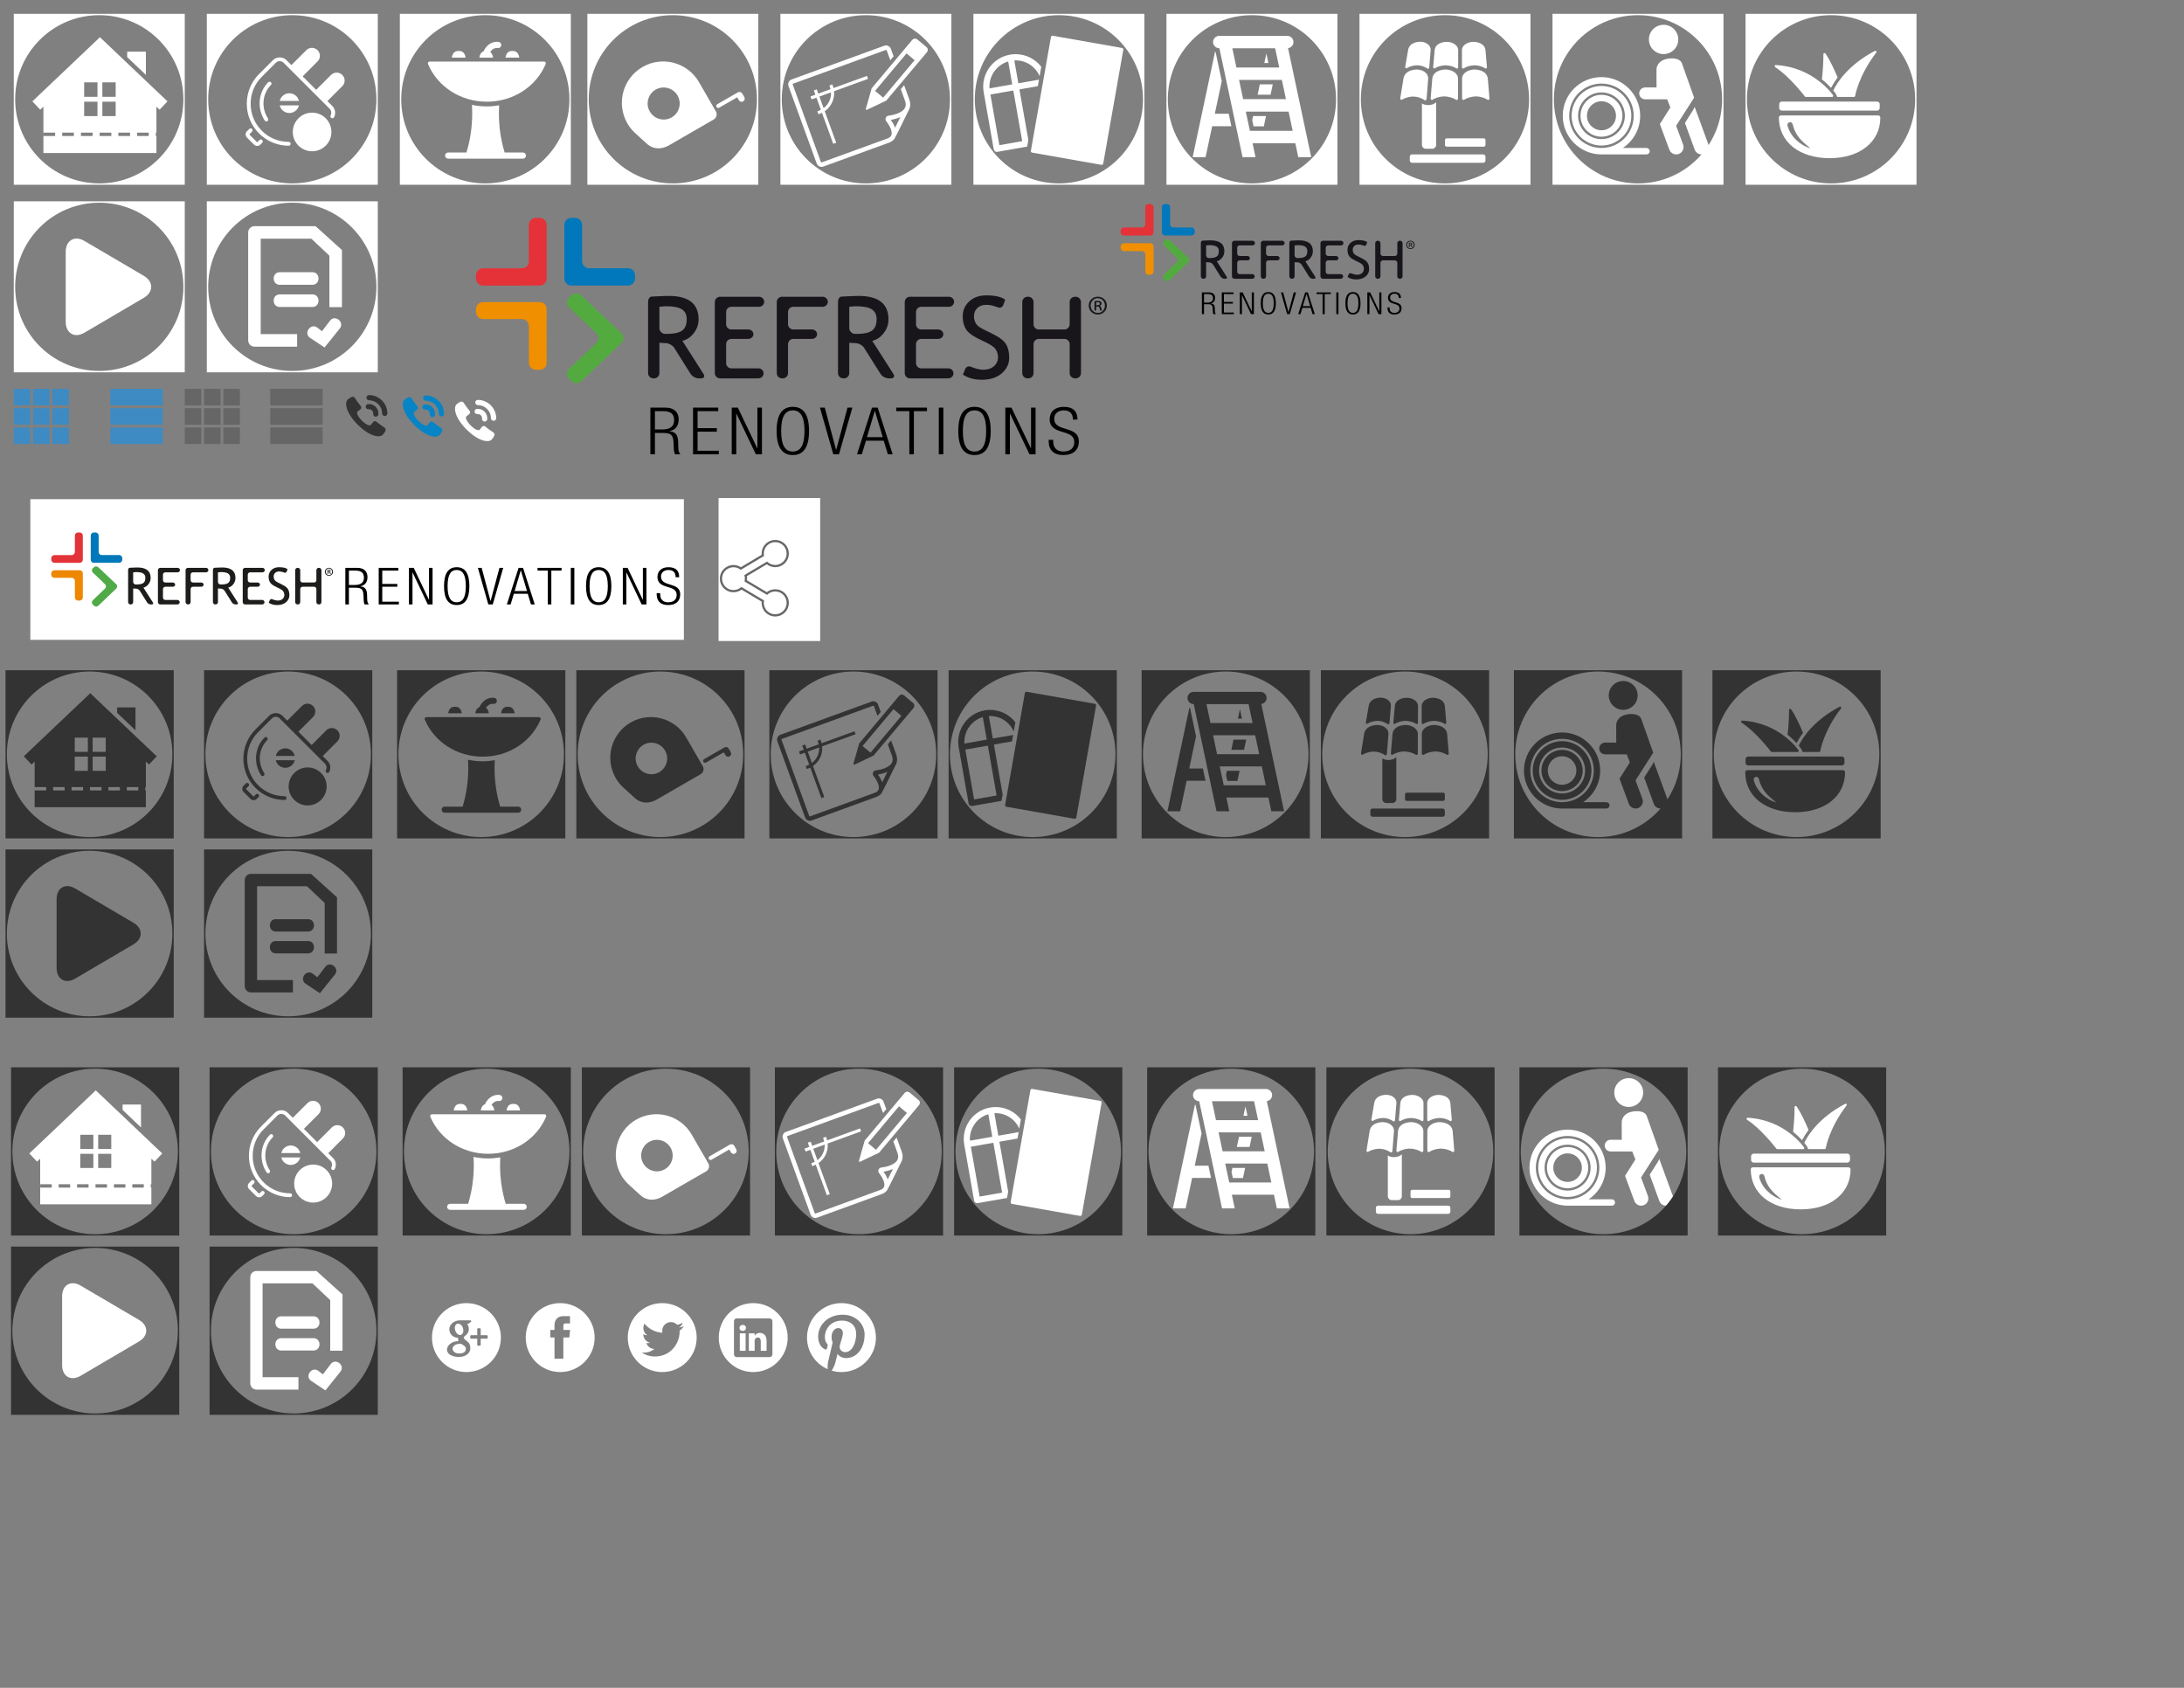 <?xml version="1.0" encoding="utf-8"?>
<!-- Generator: Adobe Illustrator 19.2.1, SVG Export Plug-In . SVG Version: 6.00 Build 0)  -->
<svg version="1.1" id="Layer_1" xmlns="http://www.w3.org/2000/svg" xmlns:xlink="http://www.w3.org/1999/xlink" x="0px" y="0px"
	 width="792px" height="612px" viewBox="0 0 792 612" style="enable-background:new 0 0 792 612;" xml:space="preserve">
<rect x="0" y="0" width="792" height="612" fill="#808080" stroke="none"/>
<style type="text/css">
	.st0{fill:#FFFFFF;}
	.st1{fill:#3E8BC3;}
	.st2{fill:#666666;}
	.st3{fill:#333333;}
	.st4{fill:#0684C5;}
	.st5{fill:#E43238;}
	.st6{fill:#0078BB;}
	.st7{fill:#F08F00;}
	.st8{fill:#53AB40;}
	.st9{fill:#19161B;}
	.st10{fill:#E23338;}
	.st11{fill:#0078BA;}
	.st12{fill:#ED8800;}
	.st13{fill:#4FAA47;}
	.st14{fill:#1D1D1B;}
	.st15{fill:#FFFFFF;stroke:#FFFFFF;stroke-width:0.85;stroke-miterlimit:10;}
	.st16{fill:none;stroke:#676767;stroke-width:0.807;stroke-miterlimit:10;}
</style>
<g>
	<path class="st0" d="M556.95,423.383c0-6.336,5.165-11.492,11.512-11.492c6.345,0,11.512,5.156,11.512,11.492
		s-5.165,11.481-11.512,11.481C562.115,434.866,556.95,429.719,556.95,423.383z M584.529,434.866h-8.442
		c3.728-2.469,6.188-6.69,6.188-11.481c0-7.605-6.199-13.794-13.814-13.794s-13.814,6.188-13.814,13.794
		c0,7.596,6.199,13.784,13.814,13.784h16.067c0.639,0,1.151-0.512,1.151-1.151C585.68,435.387,585.167,434.866,584.529,434.866z"/>
	<path class="st0" d="M568.462,415.049c-4.605,0-8.343,3.739-8.343,8.334c0,4.585,3.739,8.323,8.343,8.323s8.354-3.739,8.354-8.323
		C576.815,418.789,573.066,415.049,568.462,415.049z M568.462,434.009c-5.874,0-10.646-4.771-10.646-10.626
		c0-5.863,4.772-10.636,10.646-10.636s10.655,4.771,10.655,10.636C579.117,429.237,574.336,434.009,568.462,434.009z"/>
	<path class="st0" d="M568.462,418.209c-2.853,0-5.176,2.322-5.176,5.176c0,2.844,2.322,5.165,5.176,5.165
		c2.864,0,5.185-2.322,5.185-5.165C573.647,420.53,571.324,418.209,568.462,418.209z M568.462,430.851
		c-4.122,0-7.478-3.355-7.478-7.468c0-4.122,3.355-7.478,7.478-7.478c4.133,0,7.487,3.355,7.487,7.478
		C575.949,427.496,572.594,430.851,568.462,430.851z"/>
	<path class="st0" d="M606.637,433.666l-4.929-13.479c-0.117,0.365-0.285,0.727-0.502,1.072l-2.961,4.683l3.483,9.514
		c0.384,1.052,1.388,1.712,2.451,1.712c0.296,0,0.601-0.049,0.895-0.157C606.429,436.519,607.128,435.014,606.637,433.666z"/>
	<path class="st0" d="M595.872,396.15c0-2.902-2.351-5.224-5.244-5.224s-5.234,2.322-5.234,5.224s2.342,5.224,5.234,5.224
		C593.521,401.374,595.872,399.051,595.872,396.15z"/>
	<path class="st0" d="M595.105,426.945l6.415-10.026l-4.358-12.289c-0.493-1.397-2.608-2.095-5.362-1.545
		c-2.312,0.462-3.365,1.87-3.67,3.315c-0.079,0.226-0.009,6.868-0.009,6.868h-4.053c-1.18,0-2.135,0.944-2.135,2.126
		c0,1.171,0.955,2.126,2.135,2.126h7.852l1.132,2.893l-3.748,5.933l3.384,9.121c0.393,1.052,1.397,1.702,2.46,1.702
		c0.296,0,0.601-0.049,0.906-0.168c1.348-0.493,2.046-1.998,1.545-3.346L595.105,426.945z"/>
</g>
<g>
	<path class="st0" d="M145,5v62h62V5H145z M176,66.5c-16.845,0-30.5-13.655-30.5-30.5S159.155,5.5,176,5.5s30.5,13.655,30.5,30.5
		S192.845,66.5,176,66.5z"/>
</g>
<path class="st0" d="M173.838,20.834c-0.01-0.04-0.02-0.09-0.01-0.14c0.29-1.29,0.85-1.85,1.53-2.08c1.01-2.32,3.19-3.75,5.46-3.42
	c0.62,0.09,1.04,0.65,0.96,1.27c-0.09,0.61-0.65,1.05-1.27,0.95c-1.04-0.14-2.08,0.43-2.75,1.44c0.46,0.32,0.83,0.87,1.04,1.84
	c0.01,0.05,0.01,0.1-0.01,0.14c-0.01,0.03-0.04,0.06-0.06,0.06h-4.83C173.878,20.894,173.848,20.864,173.838,20.834z
	 M183.338,20.834c-0.02-0.04-0.02-0.09-0.01-0.14c0.41-1.85,1.38-2.22,2.48-2.22c1.11,0,2.08,0.37,2.49,2.22
	c0.01,0.05,0,0.1-0.01,0.14c-0.01,0.03-0.04,0.06-0.06,0.06h-4.83C183.378,20.894,183.348,20.864,183.338,20.834z M163.868,20.834
	c-0.02-0.04-0.02-0.09-0.01-0.14c0.41-1.85,1.38-2.22,2.48-2.22c1.1,0,2.08,0.37,2.49,2.22c0.01,0.05,0,0.1-0.01,0.14
	c-0.02,0.03-0.04,0.06-0.06,0.06h-4.83C163.898,20.894,163.878,20.864,163.868,20.834z M190.748,56.414c0,0.62-0.5,1.12-1.12,1.12
	h-27.11c-0.62,0-1.12-0.5-1.12-1.12s0.5-1.12,1.12-1.12h6.64c1.38-4.53,2.08-9.32,2.08-14.25c0-1.01-0.04-2.02-0.1-3.03
	c1.75,0.37,3.56,0.57,5.41,0.57c1.51,0,3-0.15,4.45-0.4c-0.05,0.95-0.08,1.91-0.08,2.86c0,4.93,0.7,9.72,2.08,14.25h6.63
	C190.248,55.294,190.748,55.794,190.748,56.414z M197.838,22.594c-0.12-0.17-0.32-0.28-0.54-0.28h-41.5c-0.22,0-0.42,0.11-0.54,0.28
	s-0.14,0.39-0.06,0.59c3.5,8.32,11.88,13.69,21.35,13.69s17.85-5.37,21.35-13.69C197.978,22.984,197.948,22.764,197.838,22.594z"/>
<g>
	<path class="st0" d="M5,5v62h62V5H5z M36,66.5C19.155,66.5,5.5,52.845,5.5,36S19.155,5.5,36,5.5S66.5,19.155,66.5,36
		S52.845,66.5,36,66.5z"/>
</g>
<g>
	<path class="st0" d="M75,5v62h62V5H75z M106,66.5c-16.845,0-30.5-13.655-30.5-30.5S89.155,5.5,106,5.5s30.5,13.655,30.5,30.5
		S122.845,66.5,106,66.5z"/>
</g>
<g>
	<path class="st0" d="M213,5v62h62V5H213z M244,66.5c-16.845,0-30.5-13.655-30.5-30.5S227.155,5.5,244,5.5s30.5,13.655,30.5,30.5
		S260.845,66.5,244,66.5z"/>
</g>
<g>
	<path class="st0" d="M283,5v62h62V5H283z M314,66.5c-16.845,0-30.5-13.655-30.5-30.5S297.155,5.5,314,5.5s30.5,13.655,30.5,30.5
		S330.845,66.5,314,66.5z"/>
</g>
<g>
	<path class="st0" d="M353,5v62h62V5H353z M384,66.5c-16.845,0-30.5-13.655-30.5-30.5S367.155,5.5,384,5.5s30.5,13.655,30.5,30.5
		S400.845,66.5,384,66.5z"/>
</g>
<g>
	<path class="st0" d="M423,5v62h62V5H423z M454,66.5c-16.845,0-30.5-13.655-30.5-30.5S437.155,5.5,454,5.5s30.5,13.655,30.5,30.5
		S470.845,66.5,454,66.5z"/>
</g>
<g>
	<path class="st0" d="M493,5v62h62V5H493z M524,66.5c-16.845,0-30.5-13.655-30.5-30.5S507.155,5.5,524,5.5
		c16.845,0,30.5,13.655,30.5,30.5S540.845,66.5,524,66.5z"/>
</g>
<g>
	<path class="st0" d="M563,5v62h62V5H563z M594,66.5c-16.845,0-30.5-13.655-30.5-30.5S577.155,5.5,594,5.5s30.5,13.655,30.5,30.5
		S610.845,66.5,594,66.5z"/>
</g>
<g>
	<path class="st0" d="M633,5v62h62V5H633z M664,66.5c-16.845,0-30.5-13.655-30.5-30.5S647.155,5.5,664,5.5s30.5,13.655,30.5,30.5
		S680.845,66.5,664,66.5z"/>
</g>
<polygon class="st0" points="52.907,27.15 52.907,18.73 46.127,18.73 46.127,20.71 "/>
<path class="st0" d="M53.937,49.32h-4.23v-1.23h4.23V49.32z M47.157,49.32h-4.23v-1.23h4.23V49.32z M41.947,35.1h-4.83v-5.23h4.83
	V35.1z M41.947,42.1h-4.83v-5.23h4.83V42.1z M40.367,49.32h-4.23v-1.23h4.23V49.32z M35.347,35.1h-4.83v-5.23h4.83V35.1z
	 M35.347,42.1h-4.83v-5.23h4.83V42.1z M33.577,49.32h-4.23v-1.23h4.23V49.32z M26.787,49.32h-4.23v-1.23h4.23V49.32z M19.997,49.32
	h-4.22v-1.23h4.22V49.32z M56.497,49.32v-1.23h0.23v-9.41l1.15,1.09l2.86-3.02l-24.5-23.26l-24.5,23.26l2.86,3.02l1.15-1.09v16.81
	h40.98v-6.17H56.497z"/>
<path class="st0" d="M120.183,47.853c0,3.86-3.14,7-7,7s-7.01-3.14-7.01-7c0-3.87,3.15-7.01,7.01-7.01
	S120.183,43.983,120.183,47.853z M102.393,39.933c1.4,1.4,3.67,1.4,5.07,0c0.49-0.49,0.8-1.1,0.95-1.73h-6.97
	C101.583,38.833,101.903,39.443,102.393,39.933z M107.463,34.863c-1.4-1.4-3.67-1.4-5.07,0c-0.49,0.5-0.81,1.1-0.95,1.74h6.97
	C108.263,35.963,107.953,35.363,107.463,34.863z M98.253,29.833c-0.27-0.27-0.72-0.27-0.99,0c-3.62,3.62-4.15,9.46-1.26,13.88
	c0.14,0.21,0.36,0.32,0.59,0.32c0.13,0,0.26-0.04,0.38-0.11c0.33-0.22,0.42-0.65,0.21-0.97c-2.54-3.87-2.08-8.97,1.07-12.13
	C98.523,30.553,98.523,30.103,98.253,29.833z M124.133,27.163c-1.12-1.12-2.95-1.12-4.08,0l-5.4,5.41l-4.89-4.9l5.4-5.4
	c1.13-1.13,1.13-2.95,0-4.08s-2.95-1.13-4.08,0l-5.41,5.4l-1.81-1.81c-1.29-1.29-3.55-1.29-4.85,0l-5.07,5.07
	c-2.87,2.88-4.45,6.7-4.45,10.77c0,4.06,1.58,7.88,4.45,10.76c2.88,2.87,6.7,4.46,10.76,4.46c0.39,0,0.7-0.32,0.7-0.7
	c0-0.39-0.31-0.7-0.7-0.7c-3.69,0-7.16-1.44-9.77-4.05s-4.04-6.08-4.04-9.77c0-3.7,1.43-7.17,4.04-9.78l5.07-5.07
	c0.79-0.79,2.08-0.79,2.87,0l16.68,16.68c0.62,0.62,0.77,1.61,0.35,2.39c-0.18,0.34-0.05,0.76,0.29,0.95
	c0.35,0.18,0.77,0.05,0.95-0.29c0.7-1.33,0.45-2.99-0.6-4.04l-1.81-1.81l5.4-5.41C125.263,30.123,125.263,28.293,124.133,27.163z
	 M95.083,50.773c0.28,0.27,0.28,0.72,0,0.99l-0.68,0.68c-0.3,0.31-0.71,0.47-1.14,0.47s-0.83-0.17-1.14-0.47l-2.57-2.57
	c-0.63-0.63-0.62-1.65,0-2.28l0.84-0.84c0.28-0.27,0.72-0.28,0.99,0c0.28,0.27,0.28,0.71,0,0.99l-0.84,0.84
	c-0.08,0.08-0.08,0.22,0,0.3l2.57,2.57c0.09,0.08,0.22,0.08,0.3,0l0.68-0.68C94.373,50.503,94.813,50.503,95.083,50.773z"/>
<path class="st0" d="M320.276,35.4l-2.93-2.45l11.4-13.58l2.92,2.46L320.276,35.4z M335.976,17.08l-3.31-2.78
	c-0.24-0.21-0.53-0.3-0.83-0.3c-0.38,0-0.75,0.16-1.02,0.47l-14.72,17.55l-2.07,7.29c-0.11,0.34-0.02,0.53,0.19,0.53
	c0.09,0,0.2-0.03,0.33-0.1l6.86-3.26l14.73-17.55C336.596,18.37,336.536,17.54,335.976,17.08z M324.596,46.31
	c-0.44-1.21-1.14-2.28-1.56-2.86c0.7-0.1,2.09-0.38,3.46-0.98L324.596,46.31z M327.866,30.89l-1.2,1.44l1.51,4.16
	c0.41,1.11,0.37,2.03-0.11,2.81c-1.14,1.8-4.47,2.49-5.65,2.6c-0.58,0.05-1.02,0.34-1.21,0.8c-0.19,0.45-0.08,0.97,0.29,1.41
	c0.64,0.8,2.23,3.19,1.81,4.74c-0.17,0.61-0.65,1.05-1.49,1.36l-23.83,8.67c-0.1,0.04-0.24,0-0.29-0.13l-10.23-28.12
	c-0.03-0.07-0.01-0.14,0.01-0.17c0.01-0.03,0.05-0.09,0.12-0.11l33.73-12.27c0.07,0,0.17,0.05,0.21,0.15l1.32,3.61l1.2-1.43l-1-2.73
	c-0.33-0.93-1.43-1.45-2.36-1.11l-33.65,12.25c-0.47,0.17-0.84,0.51-1.04,0.96c-0.21,0.44-0.23,0.95-0.07,1.41l10.24,28.11
	c0.26,0.73,0.96,1.22,1.73,1.22c0.22,0,0.43-0.04,0.63-0.11l23.84-8.68c1.01-0.37,1.62-0.9,2.01-1.44
	c0.19-0.2,5.12-10.26,5.12-10.26c0.69-1.19,0.76-2.56,0.2-4.1L327.866,30.89z M297.146,35.01l4.2-1.52
	c0.12,2.22-0.89,4.38-2.67,5.72L297.146,35.01z M302.456,33.08l12.33-4.48l-0.4-1.08l-12.12,4.41c-0.06-0.26-0.14-0.53-0.24-0.79
	l-0.19-0.54l-1.08,0.39l0.2,0.54c0.09,0.26,0.17,0.53,0.23,0.8l-4.43,1.61l-0.56-1.54l-1.07,0.39l0.56,1.54l-1.76,0.64l0.39,1.08
	l1.76-0.64l1.61,4.41c-0.25,0.13-0.49,0.24-0.76,0.34l-0.53,0.19l0.39,1.08l0.54-0.2c0.26-0.09,0.51-0.2,0.75-0.32l4.09,11.24
	l1.08-0.39l-4.17-11.44C301.426,38.7,302.726,35.92,302.456,33.08z"/>
<path class="st0" d="M359.163,34.269l8.3-1.46l3.23,18.37l-8.29,1.46L359.163,34.269z M365.603,22.289l1.47,8.3l-8.24,1.45
	C358.523,27.619,361.363,23.549,365.603,22.289z M372.923,50.779l-3.24-18.36l6.68-1.18l0.42-2.36l-7.49,1.32l-1.46-8.28
	c0.16-0.01,0.32-0.03,0.48-0.03c3.85,0,7.22,2.31,8.69,5.72l0.6-3.4c-2.16-2.8-5.54-4.57-9.29-4.57c-0.68,0-1.37,0.06-2.05,0.18
	c-6.39,1.12-10.66,7.23-9.54,13.62l3.65,20.7c0.05,0.3,0.22,0.56,0.47,0.73c0.19,0.14,0.41,0.21,0.64,0.21
	c0.07,0,0.13-0.01,0.2-0.02l10.82-1.91L372.923,50.779z M406.893,17.389l-25.13-4.43l-0.1-0.01c-0.26,0-0.5,0.2-0.55,0.47
	l-7.28,41.26c-0.05,0.31,0.15,0.6,0.46,0.66l25.13,4.43h0.09c0.27,0,0.51-0.19,0.56-0.46l7.28-41.27
	C407.403,17.739,407.193,17.439,406.893,17.389z"/>
<g>
	<g>
		<polygon class="st0" points="456.06,34.34 460.75,34.34 461.55,30.59 456.86,30.59 		"/>
		<g>
			<polygon class="st0" points="459.23,19.4 458.5,22.86 459.97,22.86 			"/>
		</g>
		<polygon class="st0" points="454.42,42.07 454.1,43.55 454.58,45.82 458.31,45.82 459.11,42.07 		"/>
	</g>
	<path class="st0" d="M445.58,41.25h-5.04l2.52-11.86l-2.24-10.52c-0.07-0.03-0.13-0.07-0.2-0.1l-8.12,38.22h4.69l2.39-11.23h6.96
		L445.58,41.25z"/>
	<path class="st0" d="M462.41,17.5l1.48,6.97h-15.52l-1.48-6.97H462.41z M466.33,35.95h-15.52l-1.48-6.97h15.52L466.33,35.95z
		 M467.29,40.46l1.48,6.97h-15.51l-1.49-6.97H467.29z M442.2,17.5l8.4,39.49h4.69l-1.07-5.05h15.51l1.08,5.05h4.69l-8.4-39.52
		c1.11-0.16,1.96-1.09,1.96-2.22c0-1.25-1.02-2.26-2.29-2.26H442.2c-1.27,0-2.3,1.01-2.3,2.26C439.9,16.49,440.93,17.5,442.2,17.5z"
		/>
</g>
<path class="st0" d="M517.924,38.11c-0.87,0-1.66-0.23-2.28-0.6v15c0,0.79,0.65,1.44,1.44,1.44h2.28c0.79,0,1.44-0.65,1.44-1.44
	V37.07C520.154,37.69,519.114,38.11,517.924,38.11z M511.234,58.2c0,0.45,0.37,0.82,0.81,0.82h25.83c0.45,0,0.82-0.37,0.82-0.82
	v-1.4c0-0.45-0.37-0.81-0.82-0.81h-25.83c-0.44,0-0.81,0.36-0.81,0.81V58.2L511.234,58.2z M524.014,50.76
	c0-0.34,0.27-0.61,0.61-0.61h13.46c0.33,0,0.61,0.27,0.61,0.61v1.81c0,0.33-0.28,0.61-0.61,0.61h-13.46c-0.34,0-0.61-0.28-0.61-0.61
	V50.76z M535.854,34.99c1.36,0.13,2.7,0.58,3.72,1.24c0.35,0,0.59-0.25,0.56-0.54l-0.6-7.24c-0.19-1.64-1.58-2.97-4.25-3.22
	c-0.18-0.02-0.37-0.03-0.55-0.03c-2.26,0-4.38,1.3-4.53,3.1v7.42c0,0.3,0.25,0.54,0.56,0.54c1.26-0.82,2.97-1.3,4.48-1.3
	C535.454,34.96,535.654,34.97,535.854,34.99z M539.224,24.34l-0.54-6.22c-0.17-1.49-1.45-2.7-3.88-2.93
	c-2.24-0.21-4.5,1.04-4.65,2.8v6.39c0.01,0.27,0.23,0.48,0.51,0.49c1.31-0.86,3.17-1.3,4.66-1.16c1.23,0.11,2.46,0.52,3.4,1.13
	C539.034,24.84,539.254,24.62,539.224,24.34z M528.734,35.72V28.3c-0.14-1.8-2.27-3.1-4.53-3.1c-0.18,0-0.36,0.01-0.55,0.03
	c-2.66,0.25-4.06,1.58-4.24,3.19l-0.61,7.27c-0.02,0.29,0.21,0.54,0.52,0.54c1.07-0.66,2.41-1.11,3.76-1.24
	c0.2-0.02,0.41-0.03,0.62-0.03c1.5,0,3.21,0.48,4.47,1.3C528.484,36.26,528.734,36.02,528.734,35.72z M520.184,24.84
	c0.97-0.61,2.2-1.02,3.44-1.13c1.48-0.14,3.34,0.3,4.65,1.16c0.28-0.01,0.51-0.22,0.51-0.49v-6.39c-0.14-1.76-2.41-3.01-4.64-2.8
	c-2.43,0.23-3.71,1.44-3.88,2.92l-0.55,6.23C519.694,24.62,519.904,24.84,520.184,24.84z M513.774,25.21c-0.15,0-0.29,0-0.44,0.01
	c-2.67,0.21-4.06,1.52-4.37,3.14l-1.18,7.29c-0.05,0.3,0.16,0.55,0.47,0.56c1.11-0.65,2.38-1.08,3.74-1.18
	c0.15-0.02,0.31-0.02,0.47-0.02c1.5,0,3.05,0.51,4.27,1.39c0.31,0,0.57-0.24,0.6-0.53l0.59-7.47
	C517.924,26.57,516.034,25.21,513.774,25.21z M509.584,24.26l1.07-6.24c0.29-1.5,1.56-2.69,3.99-2.87c2.24-0.18,4.18,1.12,4.18,2.89
	l-0.53,6.43c-0.03,0.27-0.27,0.48-0.55,0.48c-1.23-0.89-2.83-1.37-4.32-1.25c-1.24,0.09-2.39,0.48-3.37,1.07
	C509.734,24.77,509.544,24.54,509.584,24.26z"/>
<g>
	<path class="st0" d="M569.048,41.98c0-6.44,5.25-11.68,11.7-11.68s11.7,5.24,11.7,11.68s-5.25,11.67-11.7,11.67
		S569.048,48.42,569.048,41.98z M597.078,53.65h-8.58c3.79-2.51,6.29-6.8,6.29-11.67c0-7.73-6.3-14.02-14.04-14.02
		s-14.04,6.29-14.04,14.02c0,7.72,6.3,14.01,14.04,14.01h16.33c0.65,0,1.17-0.52,1.17-1.17
		C598.248,54.18,597.728,53.65,597.078,53.65z"/>
	<path class="st0" d="M580.748,33.51c-4.68,0-8.48,3.8-8.48,8.47c0,4.66,3.8,8.46,8.48,8.46s8.49-3.8,8.49-8.46
		C589.238,37.31,585.428,33.51,580.748,33.51z M580.748,52.78c-5.97,0-10.82-4.85-10.82-10.8c0-5.96,4.85-10.81,10.82-10.81
		c5.97,0,10.83,4.85,10.83,10.81C591.578,47.93,586.718,52.78,580.748,52.78z"/>
	<path class="st0" d="M580.748,36.72c-2.9,0-5.26,2.36-5.26,5.26c0,2.89,2.36,5.25,5.26,5.25c2.91,0,5.27-2.36,5.27-5.25
		C586.018,39.08,583.658,36.72,580.748,36.72z M580.748,49.57c-4.19,0-7.6-3.41-7.6-7.59c0-4.19,3.41-7.6,7.6-7.6
		c4.2,0,7.61,3.41,7.61,7.6C588.358,46.16,584.948,49.57,580.748,49.57z"/>
	<path class="st0" d="M619.548,52.43l-5.01-13.7c-0.12,0.37-0.29,0.74-0.51,1.09l-3.01,4.76l3.54,9.67
		c0.39,1.07,1.41,1.74,2.49,1.74c0.3,0,0.61-0.05,0.91-0.16C619.338,55.33,620.048,53.8,619.548,52.43z"/>
	<path class="st0" d="M608.608,14.3c0-2.95-2.39-5.31-5.33-5.31s-5.32,2.36-5.32,5.31s2.38,5.31,5.32,5.31
		S608.608,17.25,608.608,14.3z"/>
	<path class="st0" d="M607.828,45.6l6.52-10.19l-4.43-12.49c-0.5-1.42-2.65-2.13-5.45-1.57c-2.35,0.47-3.42,1.9-3.73,3.37
		c-0.08,0.23-0.01,6.98-0.01,6.98h-4.12c-1.2,0-2.17,0.96-2.17,2.16c0,1.19,0.97,2.16,2.17,2.16h7.98l1.15,2.94l-3.81,6.03
		l3.44,9.27c0.4,1.07,1.42,1.73,2.5,1.73c0.3,0,0.61-0.05,0.92-0.17c1.37-0.5,2.08-2.03,1.57-3.4L607.828,45.6z"/>
</g>
<path class="st0" d="M680.382,19.073c-6.49,8.52-7.63,15.65-7.64,15.72c-0.03,0.2-0.2,0.35-0.4,0.35h-6.14
	c-0.08-0.44-0.36-1-0.8-1.56c-0.04-0.06-0.25-0.35-0.59-0.78c1.48-3.03,5.5-9.28,15.06-14.34c0.06-0.03,0.12-0.05,0.19-0.05
	c0.11,0,0.23,0.05,0.31,0.15C680.502,18.703,680.502,18.923,680.382,19.073z M660.692,28.783c0.3-2.71,0.56-6,0.54-9.13
	c0-0.19,0.11-0.35,0.29-0.4c0.04-0.01,0.08-0.02,0.12-0.02c0.13,0,0.26,0.07,0.34,0.18c1.62,2.37,3.18,5.73,4.41,8.69
	c-1.09,1.45-1.85,2.74-2.39,3.77C663.232,31.013,662.122,29.923,660.692,28.783z M664.762,34.933c-0.07,0.14-0.21,0.22-0.35,0.22
	h-9.57c-0.12,0-0.23-0.05-0.3-0.15c-0.06-0.08-5.73-7.48-10.8-10.65c-0.15-0.1-0.22-0.28-0.18-0.46c0.05-0.18,0.2-0.31,0.38-0.31
	c13.84,0.76,20.71,10.81,20.78,10.92C664.812,34.623,664.822,34.793,664.762,34.933z M681.652,39.153c0,0.53-0.44,0.96-0.96,0.96
	h-34.53c-0.52,0-0.96-0.43-0.96-0.96v-1.37c0-0.53,0.44-0.96,0.96-0.96h34.53c0.52,0,0.96,0.43,0.96,0.96L681.652,39.153
	L681.652,39.153z M648.212,45.483c-0.12-0.51,0.19-1.03,0.71-1.15c0.52-0.13,1.04,0.19,1.16,0.71c0.97,4.06,3.09,6.06,6.48,8.73
	C652.732,52.713,649.142,49.373,648.212,45.483z M681.092,41.853h-35.22c-0.43,0-0.78,0.35-0.78,0.78c0,8.8,7.39,14.72,18.39,14.72
	s18.39-5.92,18.39-14.72C681.872,42.203,681.522,41.853,681.092,41.853z"/>
<g>
	<path class="st0" d="M5,73v62h62V73H5z M36,134.5c-16.845,0-30.5-13.655-30.5-30.5S19.155,73.5,36,73.5S66.5,87.155,66.5,104
		S52.845,134.5,36,134.5z"/>
</g>
<g>
	<path class="st0" d="M75,73v62h62V73H75z M106,134.5c-16.845,0-30.5-13.655-30.5-30.5S89.155,73.5,106,73.5s30.5,13.655,30.5,30.5
		S122.845,134.5,106,134.5z"/>
</g>
<g>
	<path class="st0" d="M23.831,116.7V91.3c0-1.97,0.75-3.54,2.05-4.3c1.31-0.77,3.02-0.64,4.7,0.34l21.61,12.7
		c1.68,0.98,2.64,2.43,2.64,3.96s-0.96,2.98-2.64,3.96l-21.61,12.7c-1.68,0.98-3.39,1.11-4.7,0.34
		C24.581,120.24,23.831,118.67,23.831,116.7z"/>
</g>
<g>
	<path class="st0" d="M112.34,122.43l5.35,3.57l5.57-6.94c1.78-2.34-1.83-5.11-3.6-2.77l-2.89,3.8l-1.68-1.29
		C112.76,117.02,110.01,120.65,112.34,122.43z"/>
	<path class="st0" d="M101.44,98.7c-2.93,0-2.93,4.56,0,4.56h11.87c2.93,0,2.93-4.56,0-4.56H101.44z"/>
	<path class="st0" d="M113.31,106.75h-11.87c-2.93,0-2.93,4.56,0,4.56h11.87C116.24,111.31,116.24,106.75,113.31,106.75z"/>
	<path class="st0" d="M112.92,86.56l6.54,6.16v18.64H124V90.65L114.42,82H92.27C91.03,82,90,83.04,90,84.28v39.14
		c0,1.24,1.03,2.28,2.27,2.28h15.48v-4.56H94.54V86.56H112.92z"/>
</g>
<g>
	<path class="st0" d="M269.92,35.22l-0.77-1.34c-0.26-0.44-0.77-0.63-1.25-0.51c-0.1,0.01-0.2,0.04-0.29,0.09l-7.53,4.34
		c-0.34,0.2-0.46,0.64-0.26,0.99c0.13,0.23,0.37,0.36,0.62,0.36c0.13,0,0.25-0.03,0.36-0.1l6.55-3.77l0.62,1.07
		c0.21,0.36,0.59,0.56,0.98,0.56c0.19,0,0.38-0.05,0.56-0.15C270.05,36.45,270.23,35.76,269.92,35.22z"/>
	<path class="st0" d="M253.48,29.78c-4.14-7.17-13.31-9.63-20.48-5.49s-9.62,13.31-5.48,20.48c0.85,1.48,1.91,2.72,3.11,3.75
		c0,0,2.79,2.62,4.23,3.85c2.14,1.81,5.13,1.83,7.68,0.36l16.26-9.39c0.99-0.57,1.41-1.9,0.84-2.89L253.48,29.78z M243.58,42.57
		c-0.89,0.51-1.89,0.78-2.9,0.78c-2.08,0-4.01-1.12-5.04-2.91c-0.78-1.34-0.99-2.91-0.58-4.41c0.4-1.5,1.36-2.75,2.7-3.53
		c0.89-0.51,1.89-0.78,2.9-0.78c2.08,0,4.01,1.11,5.04,2.91C247.31,37.4,246.35,40.97,243.58,42.57z"/>
</g>
<g>
	<rect x="5" y="141" class="st1" width="6" height="6"/>
	<rect x="5" y="148" class="st1" width="6" height="6"/>
	<rect x="5" y="155" class="st1" width="6" height="6"/>
	<rect x="12" y="141" class="st1" width="6" height="6"/>
	<rect x="12" y="148" class="st1" width="6" height="6"/>
	<rect x="12" y="155" class="st1" width="6" height="6"/>
	<rect x="19" y="141" class="st1" width="6" height="6"/>
	<rect x="19" y="148" class="st1" width="6" height="6"/>
	<rect x="19" y="155" class="st1" width="6" height="6"/>
</g>
<g>
	<rect x="67" y="141" class="st2" width="6" height="6"/>
	<rect x="67" y="148" class="st2" width="6" height="6"/>
	<rect x="67" y="155" class="st2" width="6" height="6"/>
	<rect x="74" y="141" class="st2" width="6" height="6"/>
	<rect x="74" y="148" class="st2" width="6" height="6"/>
	<rect x="74" y="155" class="st2" width="6" height="6"/>
	<rect x="81" y="141" class="st2" width="6" height="6"/>
	<rect x="81" y="148" class="st2" width="6" height="6"/>
	<rect x="81" y="155" class="st2" width="6" height="6"/>
</g>
<g>
	<rect x="98" y="141" class="st2" width="19" height="6"/>
	<rect x="98" y="148" class="st2" width="19" height="6"/>
	<rect x="98" y="155" class="st2" width="19" height="6"/>
</g>
<g>
	<path class="st3" d="M133.648,148.388c0.465-0.039,0.922,0.118,1.243,0.44c0.322,0.322,0.483,0.776,0.441,1.245
		c-0.046,0.52,0.338,0.98,0.858,1.026c0.028,0.002,0.057,0.004,0.085,0.004c0.485,0,0.897-0.37,0.941-0.862
		c0.091-1.028-0.269-2.03-0.988-2.75c-0.719-0.719-1.726-1.079-2.75-0.987c-0.52,0.047-0.905,0.506-0.858,1.027
		C132.668,148.051,133.134,148.429,133.648,148.388z"/>
	<path class="st3" d="M138.513,145.207c-1.249-1.249-2.911-1.944-4.68-1.956c-0.002,0-0.004,0-0.006,0
		c-0.52,0-0.942,0.419-0.946,0.94c-0.004,0.522,0.417,0.948,0.94,0.952c1.268,0.009,2.46,0.506,3.355,1.402
		c0.895,0.895,1.394,2.087,1.403,3.356c0.004,0.52,0.427,0.939,0.946,0.939c0.002,0,0.004,0,0.007,0
		c0.522-0.004,0.943-0.431,0.939-0.953C140.457,148.117,139.762,146.455,138.513,145.207z"/>
	<path class="st3" d="M139.434,155.049c-1.025-0.67-2.017-1.397-2.968-2.163c-0.313-0.254-0.718-0.244-1.028,0.009
		c-0.365,0.297-0.58,0.785-0.937,1.163c-0.288,0.304-1.371,0.333-3.293-1.548c-1.881-1.921-1.852-3.005-1.547-3.292
		c0.377-0.357,0.865-0.572,1.163-0.937c0.252-0.31,0.262-0.716,0.008-1.028c-0.766-0.951-1.492-1.942-2.162-2.967
		c-0.223-0.338-0.62-0.509-1.011-0.394c-0.381,0.113-1.322,0.708-1.636,1.047c-1.104,1.195-0.556,4.791,3.705,9.052
		s7.857,4.809,9.052,3.705c0.339-0.313,0.935-1.254,1.046-1.636C139.943,155.669,139.771,155.272,139.434,155.049z"/>
</g>
<g>
	<path class="st4" d="M154.195,148.528c0.465-0.039,0.922,0.118,1.243,0.44c0.322,0.322,0.483,0.776,0.441,1.245
		c-0.046,0.52,0.338,0.98,0.858,1.026c0.028,0.002,0.057,0.004,0.085,0.004c0.485,0,0.897-0.37,0.941-0.862
		c0.091-1.028-0.269-2.03-0.988-2.75c-0.719-0.719-1.726-1.079-2.75-0.987c-0.52,0.047-0.905,0.506-0.858,1.027
		C153.215,148.191,153.68,148.569,154.195,148.528z"/>
	<path class="st4" d="M159.059,145.347c-1.249-1.249-2.911-1.944-4.68-1.956c-0.002,0-0.004,0-0.006,0
		c-0.52,0-0.942,0.419-0.946,0.94c-0.004,0.522,0.417,0.948,0.94,0.952c1.268,0.009,2.46,0.506,3.355,1.402
		c0.895,0.895,1.394,2.087,1.403,3.356c0.004,0.52,0.427,0.939,0.946,0.939c0.002,0,0.004,0,0.007,0
		c0.522-0.004,0.943-0.431,0.939-0.953C161.003,148.257,160.309,146.595,159.059,145.347z"/>
	<path class="st4" d="M159.981,155.189c-1.025-0.67-2.017-1.397-2.968-2.163c-0.313-0.254-0.718-0.244-1.028,0.009
		c-0.365,0.297-0.58,0.785-0.937,1.163c-0.288,0.304-1.371,0.333-3.293-1.548c-1.881-1.921-1.852-3.005-1.547-3.292
		c0.377-0.357,0.865-0.572,1.163-0.937c0.253-0.31,0.262-0.716,0.008-1.028c-0.766-0.951-1.492-1.942-2.162-2.967
		c-0.223-0.338-0.62-0.509-1.011-0.394c-0.381,0.113-1.322,0.708-1.636,1.047c-1.104,1.195-0.556,4.791,3.706,9.052
		c4.261,4.261,7.857,4.809,9.052,3.705c0.339-0.313,0.935-1.254,1.046-1.636C160.489,155.809,160.318,155.412,159.981,155.189z"/>
</g>
<g>
	<rect x="40" y="141" class="st1" width="19" height="6"/>
	<rect x="40" y="148" class="st1" width="19" height="6"/>
	<rect x="40" y="155" class="st1" width="19" height="6"/>
</g>
<path d="M237.5,155.71h2.83c2.61,0,4.13-1.09,4.13-3.31c0-2.06-0.95-3.32-3.95-3.32h-3.01L237.5,155.71L237.5,155.71z M235.85,147.8
	h5.49c3.07,0,4.77,1.61,4.77,4.24c0,2.04-0.88,3.86-3.33,4.29v0.05c2.3,0.19,3.07,1.39,3.15,4l0.05,1.85
	c0.03,0.92,0.13,1.82,0.78,2.49h-1.94c-0.39-0.6-0.46-1.47-0.49-2.37l-0.05-1.42c-0.1-2.99-0.7-3.94-3.66-3.94h-3.12v7.73h-1.65
	V147.8z"/>
<polygon points="251.32,147.8 260.45,147.8 260.45,149.08 252.97,149.08 252.97,155.24 259.96,155.24 259.96,156.52 252.97,156.52 
	252.97,163.44 260.68,163.44 260.68,164.72 251.32,164.72 "/>
<polygon points="265.35,147.8 267.57,147.8 274.61,162.54 274.66,162.54 274.66,147.8 276.31,147.8 276.31,164.72 274.1,164.72 
	267.05,149.98 267,149.98 267,164.72 265.35,164.72 "/>
<path d="M287.51,163.72c2.63,0,4.23-1.99,4.23-7.46s-1.6-7.46-4.23-7.46s-4.23,1.99-4.23,7.46S284.88,163.72,287.51,163.72z
	 M287.51,147.52c3.76,0,5.88,2.67,5.88,8.74c0,6.06-2.12,8.74-5.88,8.74c-3.77,0-5.88-2.68-5.88-8.74
	C281.63,150.19,283.74,147.52,287.51,147.52z"/>
<polygon points="297.34,147.8 299.09,147.8 303.19,163.1 303.24,163.1 307.34,147.8 309.1,147.8 304.25,164.72 302.18,164.72 "/>
<path d="M320.11,158.51l-2.83-9.52h-0.06l-2.83,9.52H320.11z M316.22,147.8h2.06l5.44,16.92h-1.75l-1.5-4.93h-6.44l-1.5,4.93h-1.75
	L316.22,147.8z"/>
<polygon points="329.76,149.08 325.02,149.08 325.02,147.8 336.16,147.8 336.16,149.08 331.41,149.08 331.41,164.72 329.76,164.72 
	"/>
<rect x="340.44" y="147.8" width="1.65" height="16.92"/>
<path d="M353.39,163.72c2.63,0,4.23-1.99,4.23-7.46s-1.6-7.46-4.23-7.46s-4.23,1.99-4.23,7.46S350.76,163.72,353.39,163.72z
	 M353.39,147.52c3.76,0,5.88,2.67,5.88,8.74c0,6.06-2.12,8.74-5.88,8.74c-3.77,0-5.88-2.68-5.88-8.74
	C347.51,150.19,349.62,147.52,353.39,147.52z"/>
<polygon points="364.58,147.8 366.8,147.8 373.84,162.54 373.89,162.54 373.89,147.8 375.54,147.8 375.54,164.72 373.33,164.72 
	366.28,149.98 366.23,149.98 366.23,164.72 364.58,164.72 "/>
<path d="M389.08,152.14c0-2.09-1.05-3.34-3.3-3.34c-2.24,0-3.48,1.35-3.48,3.03c0,5.04,8.93,2.27,8.93,8.22
	c0,3.27-2.22,4.95-5.58,4.95c-3.45,0-5.36-1.71-5.36-5.02v-0.5h1.65v0.64c0,2.16,1.24,3.6,3.66,3.6c2.32,0,3.97-1.07,3.97-3.43
	c0-5.03-8.92-2.16-8.92-8.3c0-2.65,1.88-4.47,5.08-4.47c3.43,0,5.01,1.61,5.01,4.62H389.08z"/>
<path class="st5" d="M194.31,79.01c-1.39,0-2.53,1.13-2.53,2.52v13.23c0,1.38-1.13,2.52-2.53,2.52h-14.11
	c-1.39,0-2.53,1.14-2.53,2.53v1.22c0,1.39,1.14,2.52,2.53,2.52l20.56-0.01c1.39,0,2.53-1.13,2.53-2.52l-0.01-19.49
	c0-1.39-1.14-2.53-2.54-2.53L194.31,79.01z"/>
<path class="st6" d="M208.56,79c1.4,0,2.54,1.13,2.54,2.52v13.23c0,1.38,1.14,2.52,2.54,2.52l14.11-0.01c1.39,0,2.53,1.14,2.53,2.52
	v1.23c0,1.38-1.14,2.52-2.53,2.52l-20.55,0.01c-1.39,0-2.53-1.14-2.53-2.52l-0.01-19.5c0-1.38,1.14-2.52,2.53-2.52H208.56z"/>
<path class="st7" d="M194.33,134.08c-1.39,0-2.53-1.13-2.53-2.52l-0.01-13.36c0-1.39-1.14-2.52-2.53-2.52l-14.11,0.01
	c-1.39,0-2.53-1.14-2.53-2.52l-0.01-1.1c0-1.38,1.14-2.52,2.54-2.52l20.55-0.01c1.39,0,2.53,1.14,2.53,2.53l0.01,19.49
	c0,1.38-1.14,2.52-2.53,2.52C195.71,134.08,194.33,134.08,194.33,134.08z"/>
<path class="st8" d="M206.34,137.31c-0.99-0.97-0.98-2.55,0.03-3.51l9.91-9.45c1.01-0.96,1.01-2.53,0-3.49l-9.92-9.44
	c-1.01-0.96-1.01-2.53,0-3.49l0.82-0.78c1-0.96,2.65-0.96,3.66-0.01l14.54,13.72c1.01,0.96,1.01,2.52,0,3.48l-14.53,13.86
	c-1.01,0.96-2.64,0.95-3.63-0.03L206.34,137.31z"/>
<path class="st9" d="M239.12,111.24v7.72c0,1.04,0.85,1.98,1.89,2.09l0.97,0.01c2.46,0,4.25-0.39,5.37-1.17
	c1.12-0.79,1.68-2.18,1.68-4.19c0-1.65-0.6-2.84-1.8-3.57c-1.21-0.73-3.1-1.09-5.7-1.09C241.12,111.04,240.32,111.11,239.12,111.24z
	 M253.36,137.19c-1.04,0-2.35-0.72-2.91-1.6l-5.98-9.5c-0.56-0.88-1.87-1.62-2.91-1.65c0,0-0.46-0.02-2.44-0.15v11.01
	c0,1.04-0.86,1.89-1.9,1.89h-0.3c-1.04,0-1.9-0.85-1.9-1.89v-25.8c0-1.04,0.55-1.92,1.22-1.95l1.97-0.1
	c1.97-0.1,3.41-0.15,4.31-0.15c7.2,0,10.81,2.83,10.81,8.48c0,1.86-0.59,3.54-1.74,5.02c-1.16,1.49-2.54,2.42-4.14,2.78l7.68,12.02
	c0.56,0.88,0.17,1.59-0.88,1.59L253.36,137.19L253.36,137.19z"/>
<path class="st9" d="M265.21,111.24c-1.04,0-1.89,0.85-1.89,1.89v4.44c0,1.04,0.85,1.89,1.89,1.89h6.11c1.05,0,1.9,0.77,1.9,1.72
	c0,0.94-0.85,1.71-1.9,1.71h-6.11c-1.04,0-1.89,0.86-1.89,1.9v6.88c0,1.04,0.85,1.89,1.89,1.89h9.8c1.04,0,1.9,0.82,1.9,1.82
	s-0.86,1.81-1.9,1.81h-13.89c-1.04,0-1.9-0.85-1.9-1.89v-25.8c0-1.04,0.86-1.9,1.9-1.9h14.11c1.05,0,1.9,0.82,1.9,1.82
	s-0.85,1.82-1.9,1.82H265.21z"/>
<path class="st9" d="M287.67,111.24c-1.04,0-1.9,0.85-1.9,1.89v4.44c0,1.04,0.86,1.89,1.9,1.89h6.75c1.04,0,1.89,0.77,1.89,1.72
	c0,0.94-0.85,1.71-1.89,1.71h-6.75c-1.04,0-1.9,0.86-1.9,1.9v10.51c0,1.04-0.85,1.89-1.9,1.89h-0.29c-1.05,0-1.9-0.85-1.9-1.89
	v-25.8c0-1.04,0.85-1.9,1.9-1.9h14.73c1.04,0,1.89,0.82,1.89,1.82s-0.85,1.82-1.89,1.82H287.67z"/>
<path class="st9" d="M307.98,111.24v7.72c0,1.04,0.85,1.98,1.89,2.09l0.98,0.01c2.45,0,4.24-0.39,5.36-1.17
	c1.12-0.79,1.68-2.18,1.68-4.19c0-1.65-0.6-2.84-1.8-3.57c-1.2-0.73-3.1-1.09-5.69-1.09C309.99,111.04,309.18,111.11,307.98,111.24z
	 M322.23,137.19c-1.05,0-2.36-0.72-2.91-1.6l-5.99-9.5c-0.55-0.88-1.86-1.62-2.91-1.65c0,0-0.46-0.02-2.44-0.15v11.01
	c0,1.04-0.85,1.89-1.9,1.89h-0.29c-1.05,0-1.9-0.85-1.9-1.89v-25.8c0-1.04,0.54-1.92,1.21-1.95l1.97-0.1
	c1.97-0.1,3.41-0.15,4.31-0.15c7.21,0,10.81,2.83,10.81,8.48c0,1.86-0.58,3.54-1.74,5.02c-1.16,1.49-2.54,2.42-4.14,2.78l7.68,12.02
	c0.57,0.88,0.17,1.59-0.87,1.59L322.23,137.19L322.23,137.19z"/>
<path class="st9" d="M334.08,111.24c-1.04,0-1.9,0.85-1.9,1.89v4.44c0,1.04,0.86,1.89,1.9,1.89h6.11c1.04,0,1.9,0.77,1.9,1.72
	c0,0.94-0.86,1.71-1.9,1.71h-6.11c-1.04,0-1.9,0.86-1.9,1.9v6.88c0,1.04,0.86,1.89,1.9,1.89h9.79c1.05,0,1.9,0.82,1.9,1.82
	s-0.85,1.81-1.9,1.81h-13.89c-1.04,0-1.89-0.85-1.89-1.89v-25.8c0-1.04,0.85-1.9,1.89-1.9h14.12c1.04,0,1.9,0.82,1.9,1.82
	s-0.86,1.82-1.9,1.82H334.08z"/>
<path class="st9" d="M349.19,135.84l0.79-1.96c0.39-0.97,1.44-1.32,2.34-0.79c0,0,0.08,0.05,1.22,0.42s2.16,0.55,3.06,0.55
	c1.6,0,2.88-0.43,3.85-1.29s1.46-1.96,1.46-3.29c0-1-0.28-1.92-0.81-2.78c-0.54-0.85-1.9-1.79-4.07-2.8l-0.69-0.31
	c-0.95-0.44-2.46-1.23-3.35-1.76c0,0-1.85-1.1-2.66-2.39s-1.22-2.85-1.22-4.67c0-2.2,0.79-4.04,2.37-5.49
	c1.59-1.45,3.62-2.18,6.1-2.18c3.32,0,5.63,0.53,6.93,1.6l-0.6,1.72c-0.34,0.98-1.23,1.44-1.99,1.02l-1.12-0.36
	c-1.12-0.37-2.16-0.55-3.11-0.55c-1.39,0-2.49,0.39-3.29,1.17c-0.8,0.79-1.2,1.79-1.2,3.01c0,0.76,0.15,1.45,0.43,2.06
	c0.29,0.62,0.69,1.14,1.2,1.56s1.56,1,3.14,1.76l0.74,0.34c0.95,0.45,2.45,1.25,3.35,1.79c0,0,1.85,1.12,2.68,2.44
	c0.83,1.33,1.24,3.02,1.24,5.06c0,2.22-0.91,4.11-2.71,5.66c-1.81,1.55-4.23,2.32-7.26,2.32
	C353.35,137.7,351.08,137.08,349.19,135.84z"/>
<path class="st9" d="M389.8,137.19c-1.04,0-1.9-0.85-1.9-1.89v-10.51c0-1.04-0.85-1.9-1.9-1.9h-9.3c-1.04,0-1.9,0.86-1.9,1.9v10.51
	c0,1.04-0.85,1.89-1.9,1.89h-0.29c-1.05,0-1.9-0.85-1.9-1.89v-25.8c0-1.04,0.85-1.9,1.9-1.9h0.29c1.05,0,1.9,0.86,1.9,1.9v8.07
	c0,1.04,0.86,1.89,1.9,1.89h9.3c1.05,0,1.9-0.85,1.9-1.89v-8.07c0-1.04,0.86-1.9,1.9-1.9h0.3c1.04,0,1.9,0.86,1.9,1.9v25.8
	c0,1.04-0.86,1.89-1.9,1.89H389.8z"/>
<path class="st9" d="M397.53,110.66h0.43c0.45,0,0.87-0.14,0.87-0.52c0-0.33-0.22-0.57-0.81-0.57c-0.25,0-0.39,0.02-0.49,0.04
	V110.66L397.53,110.66z M397.53,112.57h-0.63v-3.38c0.35-0.06,0.71-0.11,1.18-0.11c0.57,0,0.85,0.11,1.06,0.27
	c0.2,0.14,0.34,0.4,0.34,0.73c0,0.4-0.3,0.66-0.65,0.79v0.04c0.29,0.12,0.45,0.38,0.55,0.83c0.1,0.5,0.18,0.7,0.26,0.83h-0.65
	c-0.1-0.13-0.18-0.43-0.28-0.87c-0.08-0.39-0.3-0.55-0.77-0.55h-0.41V112.57L397.53,112.57z M398.1,108.13
	c-1.46,0-2.58,1.2-2.58,2.65c0,1.5,1.12,2.68,2.62,2.68c1.44,0.02,2.54-1.18,2.54-2.65c0-1.48-1.1-2.68-2.56-2.68
	C398.12,108.13,398.1,108.13,398.1,108.13z M398.14,107.57c1.83,0,3.25,1.41,3.25,3.21c0,1.85-1.42,3.26-3.27,3.26
	s-3.31-1.41-3.31-3.26c0-1.8,1.46-3.21,3.31-3.21H398.14z"/>
<g>
	<rect x="11" y="181" class="st0" width="237" height="51"/>
	<g>
		<g>
			<path d="M125.238,205.891h4.294c2.399,0,3.729,1.264,3.729,3.328c0,1.599-0.686,3.03-2.601,3.365v0.037
				c1.794,0.149,2.399,1.097,2.459,3.142l0.04,1.45c0.02,0.725,0.101,1.432,0.605,1.953h-1.512
				c-0.302-0.465-0.363-1.152-0.383-1.859l-0.041-1.115c-0.081-2.343-0.545-3.087-2.863-3.087h-2.439v6.061h-1.29v-13.275
				L125.238,205.891L125.238,205.891z M126.528,212.101h2.217c2.036,0,3.226-0.855,3.226-2.603c0-1.618-0.746-2.603-3.084-2.603
				h-2.359C126.528,206.895,126.528,212.101,126.528,212.101z"/>
			<path d="M137.333,205.891h7.136v1.005h-5.846v4.834h5.463v1.003h-5.463v5.43h6.027v1.004h-7.317V205.891L137.333,205.891z"/>
			<path d="M148.3,205.891h1.734l5.503,11.565h0.04v-11.565h1.29v13.275h-1.734l-5.503-11.565h-0.041v11.565h-1.29v-13.275H148.3z"
				/>
			<path d="M165.617,205.668c2.943,0,4.596,2.101,4.596,6.86c0,4.76-1.653,6.86-4.596,6.86s-4.597-2.101-4.597-6.86
				S162.673,205.668,165.617,205.668z M165.617,218.386c2.057,0,3.306-1.561,3.306-5.857c0-4.295-1.249-5.856-3.306-5.856
				s-3.306,1.561-3.306,5.856C162.31,216.824,163.56,218.386,165.617,218.386z"/>
			<path d="M173.297,205.891h1.371l3.205,12.011h0.04l3.205-12.011h1.37l-3.79,13.275h-1.613L173.297,205.891z"/>
			<path d="M188.056,205.891h1.613l4.254,13.275h-1.372l-1.169-3.867h-5.039l-1.17,3.867h-1.37L188.056,205.891z M191.1,214.295
				l-2.217-7.473h-0.04l-2.217,7.473H191.1z"/>
			<path d="M198.642,206.895h-3.709v-1.005h8.708v1.005h-3.709v12.271h-1.29V206.895z"/>
			<path d="M206.987,205.891h1.29v13.275h-1.29V205.891z"/>
			<path d="M217.107,205.668c2.943,0,4.596,2.101,4.596,6.86c0,4.76-1.653,6.86-4.596,6.86s-4.596-2.101-4.596-6.86
				S214.164,205.668,217.107,205.668z M217.107,218.386c2.056,0,3.306-1.561,3.306-5.857c0-4.295-1.25-5.856-3.306-5.856
				c-2.057,0-3.306,1.561-3.306,5.856S215.051,218.386,217.107,218.386z"/>
			<path d="M225.856,205.891h1.733l5.504,11.565h0.04v-11.565h1.29v13.275h-1.733l-5.504-11.565h-0.04v11.565h-1.29V205.891z"/>
			<path d="M245.007,209.293c0-1.636-0.826-2.621-2.581-2.621c-1.754,0-2.721,1.06-2.721,2.38c0,3.96,6.975,1.784,6.975,6.452
				c0,2.566-1.733,3.886-4.354,3.886c-2.701,0-4.193-1.338-4.193-3.941v-0.391h1.29v0.502c0,1.693,0.968,2.827,2.863,2.827
				c1.814,0,3.104-0.837,3.104-2.696c0-3.941-6.975-1.692-6.975-6.507c0-2.082,1.471-3.514,3.972-3.514
				c2.68,0,3.91,1.264,3.91,3.626h-1.29L245.007,209.293L245.007,209.293z"/>
		</g>
		<g>
			<path class="st10" d="M28.281,193.07c-0.622,0.001-1.131,0.51-1.13,1.132l0.002,5.931c0.001,0.622-0.508,1.131-1.13,1.132
				l-6.301,0.002c-0.622,0-1.13,0.509-1.13,1.131v0.549c0,0.622,0.509,1.131,1.132,1.13l9.178-0.004
				c0.622-0.001,1.13-0.51,1.13-1.131l-0.003-8.741c-0.001-0.622-0.51-1.13-1.132-1.13h-0.616
				C28.281,193.071,28.281,193.07,28.281,193.07z"/>
		</g>
		<g>
			<path class="st11" d="M34.647,193.068c0.622,0,1.132,0.508,1.132,1.13l0.002,5.93c0,0.622,0.509,1.13,1.131,1.13l6.302-0.002
				c0.622,0,1.131,0.508,1.131,1.13l0.001,0.549c0,0.622-0.508,1.132-1.13,1.132l-9.178,0.004c-0.622,0-1.131-0.508-1.132-1.13
				l-0.003-8.741c-0.001-0.622,0.508-1.131,1.13-1.131L34.647,193.068z"/>
		</g>
		<g>
			<path class="st12" d="M28.292,217.767c-0.622,0-1.131-0.508-1.131-1.131l-0.002-5.99c0-0.622-0.509-1.13-1.131-1.13l-6.303,0.003
				c-0.622,0.001-1.131-0.508-1.131-1.13l-0.001-0.489c0-0.622,0.508-1.131,1.13-1.131l9.179-0.004c0.622,0,1.131,0.508,1.131,1.13
				l0.003,8.74c0.001,0.622-0.508,1.131-1.13,1.132L28.292,217.767L28.292,217.767z"/>
		</g>
		<g>
			<path class="st13" d="M33.655,219.216c-0.443-0.436-0.438-1.146,0.011-1.575l4.428-4.239c0.449-0.431,0.449-1.134-0.001-1.564
				l-4.43-4.235c-0.45-0.43-0.45-1.133-0.001-1.563l0.365-0.349c0.45-0.43,1.187-0.432,1.638-0.004l6.489,6.154
				c0.452,0.428,0.453,1.13,0.004,1.56l-6.49,6.212c-0.449,0.43-1.179,0.425-1.622-0.011L33.655,219.216z"/>
		</g>
		<g>
			<path class="st14" d="M54.652,219.163c-0.466,0-1.051-0.323-1.299-0.718l-2.672-4.26c-0.248-0.395-0.832-0.73-1.298-0.742
				c0,0-0.207-0.006-1.09-0.066v4.939c0,0.466-0.382,0.848-0.848,0.848H47.31c-0.467,0-0.848-0.382-0.848-0.848v-11.573
				c0-0.467,0.244-0.858,0.541-0.87c0,0,0,0,0.881-0.045s1.522-0.068,1.924-0.068c3.218,0,4.828,1.268,4.828,3.804
				c0,0.834-0.259,1.584-0.777,2.251s-1.133,1.082-1.846,1.245l3.429,5.389c0.251,0.394,0.074,0.715-0.393,0.715L54.652,219.163
				L54.652,219.163z M48.291,207.525v3.463c0,0.467,0.38,0.889,0.843,0.936c0,0,0.022,0.002,0.436,0.002
				c1.097,0,1.896-0.175,2.395-0.525c0.499-0.35,0.75-0.975,0.75-1.875c0-0.742-0.268-1.277-0.804-1.603
				c-0.537-0.326-1.384-0.489-2.542-0.489C49.187,207.434,48.827,207.464,48.291,207.525z"/>
			<path class="st14" d="M59.944,207.525c-0.467,0-0.848,0.382-0.848,0.849v1.989c0,0.467,0.381,0.849,0.848,0.849h2.728
				c0.467,0,0.848,0.346,0.848,0.77c0,0.423-0.382,0.77-0.848,0.77h-2.728c-0.467,0-0.848,0.381-0.848,0.848v3.086
				c0,0.467,0.381,0.849,0.848,0.849h4.374c0.467,0,0.849,0.366,0.849,0.815c0,0.448-0.382,0.815-0.849,0.815h-6.202
				c-0.467,0-0.848-0.382-0.848-0.848v-11.573c0-0.467,0.381-0.848,0.848-0.848h6.303c0.467,0,0.849,0.367,0.849,0.815
				c0,0.449-0.382,0.815-0.849,0.815L59.944,207.525L59.944,207.525z"/>
			<path class="st14" d="M69.973,207.525c-0.467,0-0.849,0.382-0.849,0.849v1.989c0,0.467,0.382,0.849,0.849,0.849h3.012
				c0.466,0,0.848,0.346,0.848,0.77c0,0.423-0.382,0.77-0.848,0.77h-3.012c-0.467,0-0.849,0.381-0.849,0.848v4.716
				c0,0.466-0.381,0.848-0.848,0.848h-0.132c-0.467,0-0.848-0.382-0.848-0.848v-11.573c0-0.467,0.382-0.848,0.848-0.848h6.577
				c0.466,0,0.848,0.367,0.848,0.815c0,0.449-0.382,0.815-0.848,0.815L69.973,207.525L69.973,207.525z"/>
			<path class="st14" d="M85.404,219.163c-0.467,0-1.051-0.323-1.299-0.718l-2.672-4.26c-0.248-0.395-0.832-0.73-1.299-0.742
				c0,0-0.207-0.006-1.09-0.066v4.939c0,0.466-0.382,0.848-0.848,0.848h-0.132c-0.466,0-0.848-0.382-0.848-0.848v-11.573
				c0-0.467,0.243-0.858,0.541-0.87c0,0,0,0,0.881-0.045s1.522-0.068,1.925-0.068c3.217,0,4.826,1.268,4.826,3.804
				c0,0.834-0.259,1.584-0.777,2.251s-1.134,1.082-1.847,1.245l3.429,5.389c0.251,0.394,0.074,0.715-0.393,0.715L85.404,219.163
				L85.404,219.163z M79.043,207.525v3.463c0,0.467,0.38,0.889,0.844,0.936c0,0,0.022,0.002,0.436,0.002
				c1.097,0,1.895-0.175,2.394-0.525c0.499-0.35,0.75-0.975,0.75-1.875c0-0.742-0.268-1.277-0.804-1.603s-1.384-0.489-2.542-0.489
				C79.939,207.434,79.579,207.464,79.043,207.525z"/>
			<path class="st14" d="M90.696,207.525c-0.466,0-0.848,0.382-0.848,0.849v1.989c0,0.467,0.382,0.849,0.848,0.849h2.728
				c0.467,0,0.849,0.346,0.849,0.77c0,0.423-0.382,0.77-0.849,0.77h-2.728c-0.466,0-0.848,0.381-0.848,0.848v3.086
				c0,0.467,0.382,0.849,0.848,0.849h4.374c0.467,0,0.849,0.366,0.849,0.815c0,0.448-0.382,0.815-0.849,0.815h-6.202
				c-0.466,0-0.848-0.382-0.848-0.848v-11.573c0-0.467,0.382-0.848,0.848-0.848h6.303c0.467,0,0.849,0.367,0.849,0.815
				c0,0.449-0.382,0.815-0.849,0.815L90.696,207.525L90.696,207.525z"/>
			<path class="st14" d="M97.445,218.556l0.352-0.879c0.173-0.433,0.644-0.593,1.045-0.355c0,0,0.037,0.022,0.545,0.188
				c0.509,0.166,0.965,0.249,1.367,0.249c0.713,0,1.286-0.193,1.719-0.58c0.432-0.386,0.649-0.878,0.649-1.476
				c0-0.447-0.121-0.862-0.361-1.245c-0.241-0.383-0.846-0.802-1.815-1.254l-0.308-0.143c-0.423-0.196-1.098-0.551-1.499-0.789
				c0,0-0.823-0.49-1.187-1.07c-0.362-0.58-0.544-1.277-0.544-2.092c0-0.99,0.354-1.811,1.06-2.463
				c0.707-0.652,1.615-0.978,2.724-0.978c1.481,0,2.51,0.238,3.09,0.716l-0.265,0.773c-0.151,0.441-0.552,0.647-0.89,0.459
				c0,0,0,0-0.499-0.163s-0.963-0.245-1.389-0.245c-0.622,0-1.111,0.175-1.467,0.525c-0.357,0.35-0.534,0.8-0.534,1.349
				c0,0.339,0.064,0.646,0.192,0.924c0.128,0.277,0.306,0.51,0.534,0.698c0.229,0.187,0.696,0.45,1.404,0.788l0.329,0.155
				c0.423,0.199,1.094,0.559,1.493,0.8c0,0,0.83,0.502,1.199,1.097c0.369,0.595,0.553,1.351,0.553,2.269
				c0,0.996-0.404,1.842-1.211,2.536c-0.808,0.695-1.888,1.042-3.241,1.042C99.301,219.389,98.286,219.112,97.445,218.556z"/>
			<path class="st14" d="M115.58,219.163c-0.466,0-0.848-0.382-0.848-0.848v-4.716c0-0.467-0.382-0.848-0.849-0.848h-4.154
				c-0.467,0-0.849,0.381-0.849,0.848v4.716c0,0.466-0.382,0.848-0.848,0.848H107.9c-0.467,0-0.849-0.382-0.849-0.848v-11.573
				c0-0.467,0.382-0.848,0.849-0.848h0.132c0.466,0,0.848,0.382,0.848,0.848v3.62c0,0.467,0.382,0.849,0.849,0.849h4.154
				c0.467,0,0.849-0.382,0.849-0.849v-3.62c0-0.467,0.382-0.848,0.848-0.848h0.132c0.467,0,0.849,0.382,0.849,0.848v11.572
				c0,0.466-0.382,0.848-0.849,0.848L115.58,219.163L115.58,219.163z"/>
		</g>
		<g>
			<path class="st14" d="M119.303,205.877c0.817,0,1.451,0.635,1.451,1.443c0,0.826-0.635,1.461-1.461,1.461
				s-1.479-0.635-1.479-1.461c0-0.808,0.653-1.443,1.479-1.443C119.294,205.877,119.303,205.877,119.303,205.877z M119.285,206.132
				c-0.653,0-1.152,0.536-1.152,1.188c0,0.671,0.499,1.198,1.171,1.198c0.644,0.009,1.134-0.527,1.134-1.188
				c0-0.663-0.49-1.198-1.144-1.198H119.285z M119.031,208.12h-0.282v-1.515c0.154-0.027,0.317-0.045,0.526-0.045
				c0.255,0,0.381,0.045,0.472,0.118c0.091,0.063,0.154,0.181,0.154,0.327c0,0.181-0.137,0.299-0.29,0.354v0.018
				c0.127,0.054,0.199,0.172,0.245,0.372c0.045,0.227,0.082,0.318,0.118,0.372h-0.291c-0.045-0.055-0.082-0.19-0.128-0.391
				c-0.036-0.173-0.135-0.245-0.345-0.245h-0.181L119.031,208.12L119.031,208.12z M119.031,207.266h0.19
				c0.2,0,0.391-0.063,0.391-0.236c0-0.145-0.1-0.254-0.363-0.254c-0.109,0-0.173,0.009-0.218,0.018V207.266L119.031,207.266z"/>
		</g>
	</g>
</g>
<g>
	<path class="st3" d="M144,243v61h61v-61H144L144,243z M174.5,303.509c-16.573,0-30.009-13.435-30.009-30.009
		s13.435-30.009,30.009-30.009s30.009,13.435,30.009,30.009S191.073,303.509,174.5,303.509z"/>
</g>
<path class="st3" d="M172.373,258.579c-0.009-0.04-0.02-0.088-0.009-0.137c0.285-1.269,0.836-1.821,1.505-2.046
	c0.994-2.283,3.138-3.689,5.372-3.366c0.61,0.088,1.023,0.639,0.944,1.249c-0.088,0.601-0.639,1.032-1.249,0.935
	c-1.023-0.137-2.046,0.422-2.705,1.417c0.453,0.314,0.817,0.855,1.023,1.81c0.009,0.049,0.009,0.099-0.009,0.137
	c-0.009,0.029-0.04,0.059-0.059,0.059h-4.752C172.412,258.638,172.383,258.608,172.373,258.579z M181.719,258.579
	c-0.02-0.04-0.02-0.088-0.009-0.137c0.404-1.821,1.357-2.184,2.44-2.184c1.092,0,2.046,0.364,2.451,2.184
	c0.009,0.049,0,0.099-0.009,0.137c-0.009,0.029-0.04,0.059-0.059,0.059h-4.752C181.759,258.638,181.73,258.608,181.719,258.579z
	 M162.563,258.579c-0.02-0.04-0.02-0.088-0.009-0.137c0.404-1.821,1.357-2.184,2.44-2.184s2.046,0.364,2.451,2.184
	c0.009,0.049,0,0.099-0.009,0.137c-0.02,0.029-0.04,0.059-0.059,0.059h-4.752C162.593,258.638,162.574,258.608,162.563,258.579z
	 M189.01,293.585c0,0.61-0.493,1.103-1.103,1.103h-26.672c-0.61,0-1.103-0.493-1.103-1.103s0.493-1.103,1.103-1.103h6.533
	c1.357-4.457,2.046-9.169,2.046-14.02c0-0.994-0.04-1.987-0.099-2.981c1.722,0.365,3.503,0.561,5.324,0.561
	c1.485,0,2.952-0.148,4.378-0.393c-0.049,0.935-0.079,1.879-0.079,2.813c0,4.851,0.689,9.563,2.046,14.02h6.524
	C188.519,292.482,189.01,292.975,189.01,293.585z M195.986,260.309c-0.117-0.168-0.314-0.276-0.531-0.276h-40.831
	c-0.217,0-0.413,0.108-0.531,0.276c-0.117,0.168-0.137,0.384-0.059,0.581c3.443,8.186,11.689,13.47,21.006,13.47
	s17.563-5.284,21.006-13.47C196.123,260.694,196.094,260.477,195.986,260.309z"/>
<g>
	<path class="st3" d="M74,243v61h61v-61H74L74,243z M104.5,303.509c-16.573,0-30.009-13.435-30.009-30.009
		s13.435-30.009,30.009-30.009s30.009,13.435,30.009,30.009S121.073,303.509,104.5,303.509z"/>
</g>
<g>
	<path class="st3" d="M209,243v61h61v-61H209L209,243z M239.5,303.509c-16.573,0-30.009-13.435-30.009-30.009
		s13.435-30.009,30.009-30.009s30.009,13.435,30.009,30.009S256.073,303.509,239.5,303.509z"/>
</g>
<g>
	<path class="st3" d="M279,243v61h61v-61H279L279,243z M309.5,303.509c-16.573,0-30.009-13.435-30.009-30.009
		s13.435-30.009,30.009-30.009s30.009,13.435,30.009,30.009S326.073,303.509,309.5,303.509z"/>
</g>
<g>
	<path class="st3" d="M344,243v61h61v-61H344L344,243z M374.5,303.509c-16.573,0-30.009-13.435-30.009-30.009
		s13.435-30.009,30.009-30.009s30.009,13.435,30.009,30.009S391.073,303.509,374.5,303.509z"/>
</g>
<g>
	<path class="st3" d="M414,243v61h61v-61H414L414,243z M444.5,303.509c-16.573,0-30.009-13.435-30.009-30.009
		s13.435-30.009,30.009-30.009s30.009,13.435,30.009,30.009S461.073,303.509,444.5,303.509z"/>
</g>
<g>
	<path class="st3" d="M479,243v61h61v-61H479L479,243z M509.5,303.509c-16.573,0-30.009-13.435-30.009-30.009
		s13.435-30.009,30.009-30.009c16.573,0,30.009,13.435,30.009,30.009S526.073,303.509,509.5,303.509z"/>
</g>
<g>
	<path class="st3" d="M549,243v61h61v-61H549L549,243z M579.5,303.509c-16.573,0-30.009-13.435-30.009-30.009
		s13.435-30.009,30.009-30.009s30.009,13.435,30.009,30.009S596.073,303.509,579.5,303.509z"/>
</g>
<g>
	<path class="st3" d="M621,243v61h61v-61H621L621,243z M651.5,303.509c-16.573,0-30.009-13.435-30.009-30.009
		s13.435-30.009,30.009-30.009s30.009,13.435,30.009,30.009S668.073,303.509,651.5,303.509z"/>
</g>
<path class="st3" d="M118.455,285.163c0,3.797-3.089,6.887-6.887,6.887c-3.797,0-6.897-3.09-6.897-6.887
	c0-3.808,3.099-6.897,6.897-6.897C115.365,278.265,118.455,281.355,118.455,285.163z M100.952,277.37
	c1.377,1.377,3.611,1.377,4.988,0c0.482-0.482,0.787-1.083,0.935-1.702h-6.858C100.154,276.288,100.47,276.887,100.952,277.37z
	 M105.94,272.381c-1.377-1.377-3.611-1.377-4.988,0c-0.482,0.493-0.798,1.083-0.935,1.712h6.858
	C106.726,273.463,106.421,272.873,105.94,272.381z M96.879,267.432c-0.265-0.265-0.709-0.265-0.974,0
	c-3.562,3.562-4.084,9.308-1.24,13.656c0.137,0.206,0.354,0.314,0.581,0.314c0.128,0,0.256-0.04,0.374-0.108
	c0.325-0.217,0.413-0.639,0.206-0.955c-2.499-3.808-2.046-8.825,1.052-11.934C97.144,268.141,97.144,267.698,96.879,267.432z
	 M122.34,264.805c-1.103-1.103-2.902-1.103-4.014,0l-5.313,5.323l-4.811-4.82l5.313-5.313c1.112-1.112,1.112-2.902,0-4.014
	s-2.902-1.112-4.014,0l-5.323,5.313l-1.781-1.781c-1.269-1.269-3.492-1.269-4.771,0l-4.988,4.988
	c-2.824,2.833-4.378,6.592-4.378,10.597c0,3.995,1.554,7.753,4.378,10.586c2.833,2.824,6.592,4.389,10.586,4.389
	c0.384,0,0.689-0.314,0.689-0.689c0-0.384-0.305-0.689-0.689-0.689c-3.631,0-7.045-1.417-9.613-3.985s-3.975-5.982-3.975-9.613
	c0-3.64,1.408-7.054,3.975-9.622l4.988-4.988c0.778-0.778,2.046-0.778,2.824,0l16.411,16.411c0.61,0.61,0.758,1.584,0.345,2.351
	c-0.177,0.334-0.049,0.747,0.285,0.935c0.345,0.177,0.758,0.049,0.935-0.285c0.689-1.308,0.442-2.942-0.59-3.975l-1.781-1.781
	l5.313-5.323C123.452,267.717,123.452,265.917,122.34,264.805z M93.759,288.036c0.276,0.265,0.276,0.709,0,0.974l-0.669,0.669
	c-0.296,0.305-0.698,0.462-1.122,0.462s-0.817-0.168-1.122-0.462l-2.528-2.528c-0.619-0.619-0.61-1.624,0-2.243l0.827-0.826
	c0.276-0.265,0.709-0.276,0.974,0c0.276,0.265,0.276,0.698,0,0.974l-0.827,0.827c-0.079,0.079-0.079,0.217,0,0.296l2.528,2.528
	c0.088,0.079,0.217,0.079,0.296,0l0.669-0.669C93.06,287.769,93.493,287.769,93.759,288.036z"/>
<path class="st3" d="M315.674,272.91l-2.882-2.411l11.216-13.361l2.873,2.42L315.674,272.91z M331.122,254.885l-3.257-2.736
	c-0.236-0.206-0.522-0.296-0.816-0.296c-0.374,0-0.738,0.157-1.003,0.462l-14.482,17.267l-2.037,7.173
	c-0.108,0.334-0.02,0.522,0.188,0.522c0.088,0,0.197-0.029,0.325-0.099l6.749-3.207l14.493-17.267
	C331.732,256.154,331.672,255.338,331.122,254.885z M319.926,283.644c-0.433-1.191-1.122-2.243-1.536-2.813
	c0.689-0.099,2.056-0.374,3.404-0.964L319.926,283.644z M323.142,268.472l-1.18,1.417l1.485,4.093
	c0.404,1.092,0.364,1.998-0.108,2.765c-1.122,1.77-4.398,2.451-5.558,2.559c-0.57,0.049-1.003,0.334-1.191,0.787
	c-0.188,0.442-0.079,0.955,0.285,1.388c0.63,0.787,2.194,3.138,1.781,4.663c-0.168,0.601-0.639,1.032-1.465,1.337l-23.446,8.53
	c-0.099,0.04-0.236,0-0.285-0.128l-10.064-27.667c-0.029-0.069-0.009-0.137,0.009-0.168c0.009-0.029,0.049-0.088,0.117-0.108
	l33.187-12.073c0.069,0,0.168,0.049,0.206,0.148l1.299,3.552l1.18-1.408l-0.984-2.685c-0.325-0.915-1.408-1.427-2.322-1.092
	l-33.108,12.053c-0.462,0.168-0.827,0.502-1.023,0.944c-0.206,0.433-0.226,0.935-0.069,1.388l10.075,27.657
	c0.256,0.718,0.944,1.2,1.702,1.2c0.217,0,0.422-0.04,0.619-0.108l23.456-8.54c0.994-0.364,1.594-0.886,1.978-1.417
	c0.188-0.197,5.037-10.095,5.037-10.095c0.679-1.171,0.747-2.519,0.197-4.033L323.142,268.472z M292.918,272.526l4.133-1.496
	c0.117,2.184-0.875,4.309-2.627,5.628L292.918,272.526z M298.142,270.627l12.131-4.409l-0.393-1.063l-11.925,4.338
	c-0.059-0.256-0.137-0.522-0.236-0.778l-0.188-0.531l-1.063,0.384l0.197,0.531c0.088,0.256,0.168,0.522,0.226,0.787l-4.358,1.584
	l-0.55-1.516l-1.052,0.384l0.55,1.516l-1.732,0.63l0.384,1.063l1.732-0.63l1.584,4.338c-0.246,0.128-0.482,0.236-0.747,0.334
	l-0.522,0.188l0.384,1.063l0.531-0.197c0.256-0.088,0.502-0.197,0.738-0.314l4.024,11.059l1.063-0.384l-4.104-11.255
	C297.128,276.156,298.408,273.421,298.142,270.627z"/>
<path class="st3" d="M350.063,271.797l8.166-1.436l3.178,18.073l-8.157,1.436L350.063,271.797z M356.399,260.01l1.446,8.166
	l-8.106,1.427C349.434,265.255,352.229,261.25,356.399,260.01z M363.602,288.04l-3.187-18.064l6.572-1.16l0.413-2.322l-7.37,1.299
	l-1.436-8.146c0.157-0.009,0.314-0.029,0.473-0.029c3.788,0,7.103,2.272,8.55,5.628l0.59-3.346c-2.126-2.756-5.45-4.497-9.14-4.497
	c-0.669,0-1.348,0.059-2.017,0.177c-6.287,1.103-10.488,7.114-9.386,13.401l3.591,20.367c0.049,0.296,0.217,0.551,0.462,0.718
	c0.188,0.137,0.404,0.206,0.63,0.206c0.069,0,0.128-0.009,0.197-0.02l10.645-1.879L363.602,288.04z M397.025,255.189l-24.725-4.358
	l-0.099-0.009c-0.256,0-0.493,0.197-0.541,0.462l-7.163,40.595c-0.049,0.305,0.148,0.59,0.453,0.65l24.725,4.358h0.088
	c0.265,0,0.502-0.188,0.551-0.453l7.163-40.604C397.526,255.533,397.319,255.238,397.025,255.189z"/>
<g>
	<g>
		<polygon class="st3" points="446.527,271.867 451.141,271.867 451.928,268.176 447.313,268.176 		"/>
		<g>
			<polygon class="st3" points="449.645,257.168 448.927,260.572 450.374,260.572 			"/>
		</g>
		<polygon class="st3" points="444.913,279.472 444.599,280.928 445.07,283.162 448.741,283.162 449.528,279.472 		"/>
	</g>
	<path class="st3" d="M436.215,278.665h-4.959l2.48-11.669l-2.204-10.351c-0.069-0.029-0.128-0.069-0.197-0.099l-7.989,37.605h4.614
		l2.351-11.05h6.848L436.215,278.665z"/>
	<path class="st3" d="M452.774,255.299l1.456,6.858h-15.269l-1.456-6.858L452.774,255.299L452.774,255.299z M456.631,273.451H441.36
		l-1.456-6.858h15.271L456.631,273.451z M457.576,277.889l1.456,6.858h-15.26l-1.465-6.858H457.576z M432.891,255.299l8.265,38.853
		h4.614l-1.052-4.968h15.26l1.063,4.968h4.614l-8.265-38.882c1.092-0.157,1.929-1.072,1.929-2.184c0-1.229-1.003-2.223-2.254-2.223
		H432.89c-1.249,0-2.263,0.994-2.263,2.223C430.628,254.304,431.64,255.299,432.891,255.299z"/>
</g>
<path class="st3" d="M503.522,275.575c-0.855,0-1.633-0.226-2.243-0.59v14.758c0,0.778,0.639,1.417,1.417,1.417h2.243
	c0.778,0,1.417-0.639,1.417-1.417v-15.191C505.717,275.162,504.694,275.575,503.522,275.575z M496.939,295.341
	c0,0.442,0.365,0.807,0.798,0.807h25.414c0.442,0,0.807-0.364,0.807-0.807v-1.377c0-0.442-0.364-0.798-0.807-0.798h-25.414
	c-0.433,0-0.798,0.354-0.798,0.798V295.341L496.939,295.341z M509.514,288.022c0-0.334,0.265-0.601,0.601-0.601h13.242
	c0.325,0,0.601,0.265,0.601,0.601v1.781c0,0.325-0.276,0.601-0.601,0.601h-13.242c-0.334,0-0.601-0.276-0.601-0.601L509.514,288.022
	L509.514,288.022z M521.163,272.506c1.339,0.128,2.656,0.57,3.66,1.22c0.345,0,0.581-0.246,0.551-0.531l-0.59-7.123
	c-0.188-1.613-1.554-2.922-4.181-3.169c-0.177-0.02-0.364-0.029-0.541-0.029c-2.223,0-4.309,1.279-4.457,3.05v7.3
	c0,0.296,0.246,0.531,0.551,0.531c1.24-0.807,2.922-1.279,4.407-1.279C520.769,272.477,520.966,272.486,521.163,272.506z
	 M524.479,262.028l-0.531-6.12c-0.168-1.465-1.427-2.656-3.817-2.882c-2.204-0.206-4.427,1.023-4.575,2.756v6.287
	c0.009,0.265,0.226,0.473,0.502,0.482c1.289-0.846,3.118-1.279,4.586-1.141c1.211,0.108,2.42,0.512,3.346,1.112
	C524.292,262.521,524.508,262.304,524.479,262.028z M514.157,273.224v-7.3c-0.137-1.77-2.234-3.05-4.457-3.05
	c-0.177,0-0.354,0.009-0.541,0.029c-2.617,0.246-3.995,1.554-4.172,3.138l-0.601,7.153c-0.02,0.285,0.207,0.531,0.512,0.531
	c1.052-0.65,2.371-1.092,3.699-1.22c0.197-0.02,0.404-0.029,0.61-0.029c1.476,0,3.158,0.473,4.398,1.279
	C513.912,273.756,514.157,273.52,514.157,273.224z M505.746,262.521c0.955-0.601,2.164-1.003,3.385-1.112
	c1.456-0.137,3.286,0.296,4.575,1.141c0.276-0.009,0.502-0.217,0.502-0.482v-6.287c-0.137-1.732-2.371-2.961-4.566-2.756
	c-2.391,0.226-3.651,1.417-3.817,2.873l-0.541,6.13C505.264,262.304,505.47,262.521,505.746,262.521z M499.439,262.883
	c-0.148,0-0.285,0-0.433,0.009c-2.627,0.206-3.995,1.496-4.3,3.089l-1.16,7.172c-0.049,0.296,0.157,0.541,0.462,0.551
	c1.092-0.639,2.342-1.063,3.68-1.16c0.148-0.02,0.305-0.02,0.462-0.02c1.476,0,3.001,0.502,4.201,1.368
	c0.305,0,0.561-0.236,0.59-0.522l0.581-7.35C503.522,264.222,501.662,262.883,499.439,262.883z M495.317,261.949l1.052-6.139
	c0.285-1.476,1.536-2.647,3.925-2.824c2.204-0.177,4.113,1.103,4.113,2.844l-0.521,6.327c-0.029,0.265-0.265,0.473-0.541,0.473
	c-1.211-0.875-2.784-1.348-4.25-1.231c-1.22,0.088-2.351,0.473-3.315,1.052C495.465,262.45,495.277,262.225,495.317,261.949z"/>
<g>
	<path class="st3" d="M554.95,279.383c0-6.336,5.165-11.492,11.512-11.492c6.345,0,11.512,5.156,11.512,11.492
		s-5.165,11.481-11.512,11.481C560.115,290.866,554.95,285.719,554.95,279.383z M582.528,290.866h-8.442
		c3.728-2.469,6.188-6.69,6.188-11.481c0-7.605-6.199-13.794-13.814-13.794s-13.814,6.188-13.814,13.794
		c0,7.596,6.199,13.784,13.814,13.784h16.067c0.639,0,1.151-0.512,1.151-1.151C583.68,291.387,583.167,290.866,582.528,290.866z"/>
	<path class="st3" d="M566.462,271.049c-4.605,0-8.343,3.739-8.343,8.334c0,4.585,3.739,8.323,8.343,8.323s8.354-3.739,8.354-8.323
		C574.815,274.789,571.066,271.049,566.462,271.049z M566.462,290.009c-5.874,0-10.646-4.771-10.646-10.626
		c0-5.863,4.772-10.636,10.646-10.636s10.655,4.771,10.655,10.636C577.116,285.237,572.336,290.009,566.462,290.009z"/>
	<path class="st3" d="M566.462,274.209c-2.853,0-5.176,2.322-5.176,5.176c0,2.844,2.322,5.165,5.176,5.165
		c2.864,0,5.185-2.322,5.185-5.165C571.646,276.53,569.324,274.209,566.462,274.209z M566.462,286.851
		c-4.122,0-7.478-3.355-7.478-7.468c0-4.122,3.355-7.478,7.478-7.478c4.133,0,7.487,3.355,7.487,7.478
		C573.949,283.496,570.594,286.851,566.462,286.851z"/>
	<path class="st3" d="M604.637,289.666l-4.929-13.479c-0.117,0.365-0.285,0.727-0.502,1.072l-2.961,4.683l3.483,9.514
		c0.384,1.052,1.388,1.712,2.451,1.712c0.296,0,0.601-0.049,0.895-0.157C604.429,292.519,605.128,291.014,604.637,289.666z"/>
	<path class="st3" d="M593.872,252.15c0-2.902-2.351-5.224-5.244-5.224s-5.234,2.322-5.234,5.224s2.342,5.224,5.234,5.224
		C591.521,257.374,593.872,255.051,593.872,252.15z"/>
	<path class="st3" d="M593.105,282.945l6.415-10.026l-4.358-12.289c-0.493-1.397-2.608-2.095-5.362-1.545
		c-2.312,0.462-3.365,1.87-3.67,3.315c-0.079,0.226-0.009,6.868-0.009,6.868h-4.053c-1.18,0-2.135,0.944-2.135,2.126
		c0,1.171,0.955,2.126,2.135,2.126h7.852l1.131,2.893l-3.748,5.933l3.384,9.121c0.393,1.052,1.397,1.702,2.46,1.702
		c0.296,0,0.601-0.049,0.906-0.168c1.348-0.493,2.046-1.998,1.545-3.346L593.105,282.945z"/>
</g>
<path class="st3" d="M667.618,256.846c-6.385,8.383-7.507,15.397-7.516,15.467c-0.029,0.197-0.197,0.345-0.393,0.345h-6.042
	c-0.079-0.433-0.354-0.984-0.787-1.536c-0.04-0.059-0.246-0.345-0.581-0.767c1.456-2.981,5.412-9.13,14.818-14.109
	c0.059-0.029,0.117-0.049,0.188-0.049c0.108,0,0.226,0.049,0.305,0.148C667.736,256.482,667.736,256.698,667.618,256.846z
	 M648.246,266.4c0.296-2.667,0.551-5.903,0.531-8.983c0-0.188,0.108-0.345,0.285-0.393c0.04-0.009,0.079-0.02,0.117-0.02
	c0.128,0,0.256,0.069,0.334,0.177c1.594,2.332,3.129,5.638,4.338,8.55c-1.072,1.427-1.821,2.696-2.351,3.709
	C650.744,268.593,649.652,267.521,648.246,266.4z M652.25,272.451c-0.069,0.137-0.206,0.217-0.345,0.217h-9.416
	c-0.117,0-0.226-0.049-0.296-0.148c-0.06-0.079-5.638-7.359-10.626-10.478c-0.148-0.099-0.217-0.276-0.177-0.453
	c0.049-0.177,0.197-0.305,0.374-0.305c13.618,0.747,20.376,10.636,20.445,10.745C652.299,272.146,652.308,272.312,652.25,272.451z
	 M668.867,276.602c0,0.522-0.433,0.944-0.944,0.944H633.95c-0.512,0-0.944-0.422-0.944-0.944v-1.348
	c0-0.522,0.433-0.944,0.944-0.944h33.974c0.512,0,0.944,0.422,0.944,0.944L668.867,276.602L668.867,276.602z M635.967,282.829
	c-0.117-0.502,0.188-1.014,0.698-1.132c0.512-0.128,1.023,0.188,1.141,0.698c0.955,3.995,3.041,5.962,6.376,8.59
	C640.414,289.943,636.882,286.657,635.967,282.829z M668.317,279.258h-34.652c-0.422,0-0.767,0.345-0.767,0.767
	c0,8.659,7.271,14.482,18.093,14.482s18.093-5.825,18.093-14.482C669.084,279.603,668.739,279.258,668.317,279.258z"/>
<g>
	<path class="st3" d="M2,308v61h61v-61H2L2,308z M32.5,368.509c-16.573,0-30.009-13.435-30.009-30.009s13.435-30.009,30.009-30.009
		s30.009,13.435,30.009,30.009C62.509,355.074,49.073,368.509,32.5,368.509z"/>
</g>
<g>
	<path class="st3" d="M74,308v61h61v-61H74L74,308z M104.5,368.509c-16.573,0-30.009-13.435-30.009-30.009
		s13.435-30.009,30.009-30.009s30.009,13.435,30.009,30.009S121.073,368.509,104.5,368.509z"/>
</g>
<g>
	<path class="st3" d="M20.528,350.995v-24.99c0-1.938,0.738-3.483,2.017-4.23c1.289-0.758,2.972-0.63,4.624,0.334l21.262,12.495
		c1.653,0.964,2.597,2.391,2.597,3.896s-0.944,2.932-2.597,3.896l-21.262,12.495c-1.653,0.964-3.335,1.092-4.624,0.334
		C21.264,354.478,20.528,352.933,20.528,350.995z"/>
</g>
<g>
	<path class="st3" d="M110.739,356.633l5.264,3.512l5.481-6.829c1.751-2.303-1.801-5.028-3.542-2.725l-2.844,3.739l-1.653-1.269
		C111.152,351.311,108.445,354.882,110.739,356.633z"/>
	<path class="st3" d="M100.014,333.285c-2.882,0-2.882,4.486,0,4.486h11.679c2.882,0,2.882-4.486,0-4.486H100.014z"/>
	<path class="st3" d="M111.692,341.205h-11.679c-2.882,0-2.882,4.486,0,4.486h11.679
		C114.575,345.692,114.575,341.205,111.692,341.205z"/>
	<path class="st3" d="M111.309,321.342l6.435,6.06v18.34h4.466v-20.376l-9.426-8.511H90.991c-1.22,0-2.234,1.023-2.234,2.243v38.509
		c0,1.22,1.014,2.243,2.234,2.243h15.231v-4.486H93.225v-34.022L111.309,321.342L111.309,321.342z"/>
</g>
<g>
	<path class="st3" d="M265.003,272.733l-0.758-1.319c-0.256-0.433-0.758-0.619-1.231-0.502c-0.099,0.009-0.197,0.04-0.285,0.088
		l-7.408,4.27c-0.334,0.197-0.453,0.63-0.256,0.974c0.128,0.226,0.364,0.354,0.61,0.354c0.128,0,0.246-0.029,0.354-0.099
		l6.444-3.709l0.61,1.052c0.206,0.354,0.581,0.55,0.964,0.55c0.188,0,0.374-0.049,0.55-0.148
		C265.129,273.942,265.308,273.264,265.003,272.733z"/>
	<path class="st3" d="M248.828,267.38c-4.073-7.054-13.096-9.474-20.15-5.401s-9.465,13.096-5.392,20.15
		c0.836,1.456,1.879,2.676,3.061,3.689c0,0,2.745,2.577,4.162,3.788c2.106,1.781,5.047,1.801,7.556,0.354l15.998-9.238
		c0.974-0.561,1.388-1.87,0.827-2.844L248.828,267.38z M239.087,279.964c-0.875,0.502-1.859,0.767-2.853,0.767
		c-2.046,0-3.945-1.103-4.959-2.864c-0.767-1.319-0.974-2.864-0.57-4.338c0.393-1.476,1.337-2.705,2.656-3.474
		c0.875-0.502,1.859-0.767,2.853-0.767c2.046,0,3.945,1.092,4.959,2.864C242.757,274.877,241.812,278.39,239.087,279.964z"/>
</g>
<g>
	<path class="st3" d="M2,243v61h61v-61H2L2,243z M32.5,303.509c-16.573,0-30.009-13.435-30.009-30.009s13.435-30.009,30.009-30.009
		s30.009,13.435,30.009,30.009S49.073,303.509,32.5,303.509z"/>
</g>
<polygon class="st3" points="49.134,264.793 49.134,256.508 42.464,256.508 42.464,258.457 "/>
<path class="st3" d="M50.148,286.605h-4.162v-1.211h4.162V286.605z M43.476,286.605h-4.162v-1.211h4.162V286.605z M38.351,272.614
	H33.6v-5.145h4.752L38.351,272.614L38.351,272.614z M38.351,279.502H33.6v-5.145h4.752L38.351,279.502L38.351,279.502z
	 M36.797,286.605h-4.162v-1.211h4.162V286.605z M31.858,272.614h-4.752v-5.145h4.752C31.858,267.469,31.858,272.614,31.858,272.614z
	 M31.858,279.502h-4.752v-5.145h4.752C31.858,274.357,31.858,279.502,31.858,279.502z M30.117,286.605h-4.162v-1.211h4.162V286.605z
	 M23.436,286.605h-4.162v-1.211h4.162V286.605z M16.755,286.605h-4.152v-1.211h4.152V286.605z M52.667,286.605v-1.211h0.226v-9.258
	l1.131,1.072l2.813-2.972l-24.104-22.884L8.629,274.236l2.813,2.972l1.131-1.072v16.539h40.319v-6.071h-0.225V286.605z"/>
<g>
	<path class="st3" d="M146,387v61h61v-61H146L146,387z M176.5,447.509c-16.573,0-30.009-13.435-30.009-30.009
		s13.435-30.009,30.009-30.009s30.009,13.435,30.009,30.009S193.073,447.509,176.5,447.509z"/>
</g>
<path class="st0" d="M174.373,402.579c-0.009-0.04-0.02-0.088-0.009-0.137c0.285-1.269,0.836-1.821,1.505-2.046
	c0.994-2.283,3.138-3.689,5.372-3.366c0.61,0.088,1.023,0.639,0.944,1.249c-0.088,0.601-0.639,1.032-1.249,0.935
	c-1.023-0.137-2.046,0.422-2.705,1.417c0.453,0.314,0.817,0.855,1.023,1.81c0.009,0.049,0.009,0.099-0.009,0.137
	c-0.009,0.029-0.04,0.059-0.059,0.059h-4.752C174.412,402.638,174.383,402.608,174.373,402.579z M183.719,402.579
	c-0.02-0.04-0.02-0.088-0.009-0.137c0.404-1.821,1.357-2.184,2.44-2.184c1.092,0,2.046,0.364,2.451,2.184
	c0.009,0.049,0,0.099-0.009,0.137c-0.009,0.029-0.04,0.059-0.059,0.059h-4.752C183.759,402.638,183.73,402.608,183.719,402.579z
	 M164.563,402.579c-0.02-0.04-0.02-0.088-0.009-0.137c0.404-1.821,1.357-2.184,2.44-2.184s2.046,0.364,2.451,2.184
	c0.009,0.049,0,0.099-0.009,0.137c-0.02,0.029-0.04,0.059-0.059,0.059h-4.752C164.593,402.638,164.574,402.608,164.563,402.579z
	 M191.01,437.585c0,0.61-0.493,1.103-1.103,1.103h-26.672c-0.61,0-1.103-0.493-1.103-1.103s0.493-1.103,1.103-1.103h6.533
	c1.357-4.457,2.046-9.169,2.046-14.02c0-0.994-0.04-1.987-0.099-2.981c1.722,0.365,3.503,0.561,5.323,0.561
	c1.485,0,2.952-0.148,4.378-0.393c-0.049,0.935-0.079,1.879-0.079,2.813c0,4.851,0.689,9.563,2.046,14.02h6.524
	C190.519,436.482,191.01,436.975,191.01,437.585z M197.986,404.309c-0.117-0.168-0.314-0.276-0.531-0.276h-40.831
	c-0.217,0-0.413,0.108-0.531,0.276c-0.117,0.168-0.137,0.384-0.059,0.581c3.443,8.186,11.688,13.47,21.006,13.47
	s17.563-5.284,21.006-13.47C198.123,404.694,198.094,404.477,197.986,404.309z"/>
<g>
	<path class="st3" d="M76,387v61h61v-61H76L76,387z M106.5,447.509c-16.573,0-30.009-13.435-30.009-30.009
		s13.435-30.009,30.009-30.009s30.009,13.435,30.009,30.009S123.073,447.509,106.5,447.509z"/>
</g>
<g>
	<path class="st3" d="M211,387v61h61v-61H211L211,387z M241.5,447.509c-16.573,0-30.009-13.435-30.009-30.009
		s13.435-30.009,30.009-30.009s30.009,13.435,30.009,30.009S258.073,447.509,241.5,447.509z"/>
</g>
<g>
	<path class="st3" d="M281,387v61h61v-61H281L281,387z M311.5,447.509c-16.573,0-30.009-13.435-30.009-30.009
		s13.435-30.009,30.009-30.009s30.009,13.435,30.009,30.009S328.073,447.509,311.5,447.509z"/>
</g>
<g>
	<path class="st3" d="M346,387v61h61v-61H346L346,387z M376.5,447.509c-16.573,0-30.009-13.435-30.009-30.009
		s13.435-30.009,30.009-30.009s30.009,13.435,30.009,30.009S393.073,447.509,376.5,447.509z"/>
</g>
<g>
	<path class="st3" d="M416,387v61h61v-61H416L416,387z M446.5,447.509c-16.573,0-30.009-13.435-30.009-30.009
		s13.435-30.009,30.009-30.009s30.009,13.435,30.009,30.009S463.073,447.509,446.5,447.509z"/>
</g>
<g>
	<path class="st3" d="M481,387v61h61v-61H481L481,387z M511.5,447.509c-16.573,0-30.009-13.435-30.009-30.009
		s13.435-30.009,30.009-30.009c16.573,0,30.009,13.435,30.009,30.009S528.073,447.509,511.5,447.509z"/>
</g>
<g>
	<path class="st3" d="M551,387v61h61v-61H551L551,387z M581.5,447.509c-16.573,0-30.009-13.435-30.009-30.009
		s13.435-30.009,30.009-30.009s30.009,13.435,30.009,30.009S598.073,447.509,581.5,447.509z"/>
</g>
<g>
	<path class="st3" d="M623,387v61h61v-61H623L623,387z M653.5,447.509c-16.573,0-30.009-13.435-30.009-30.009
		s13.435-30.009,30.009-30.009s30.009,13.435,30.009,30.009S670.073,447.509,653.5,447.509z"/>
</g>
<path class="st0" d="M120.455,429.163c0,3.797-3.089,6.887-6.887,6.887c-3.797,0-6.897-3.09-6.897-6.887
	c0-3.808,3.099-6.897,6.897-6.897C117.365,422.265,120.455,425.355,120.455,429.163z M102.952,421.37
	c1.377,1.377,3.611,1.377,4.988,0c0.482-0.482,0.787-1.083,0.935-1.702h-6.858C102.154,420.288,102.47,420.887,102.952,421.37z
	 M107.94,416.381c-1.377-1.377-3.611-1.377-4.988,0c-0.482,0.493-0.798,1.083-0.935,1.712h6.858
	C108.727,417.463,108.422,416.873,107.94,416.381z M98.879,411.432c-0.265-0.265-0.709-0.265-0.974,0
	c-3.562,3.562-4.084,9.308-1.24,13.656c0.137,0.206,0.354,0.314,0.581,0.314c0.128,0,0.256-0.04,0.374-0.108
	c0.325-0.217,0.413-0.639,0.206-0.955c-2.499-3.808-2.046-8.825,1.052-11.934C99.144,412.141,99.144,411.698,98.879,411.432z
	 M124.34,408.805c-1.103-1.103-2.902-1.103-4.014,0l-5.313,5.323l-4.811-4.82l5.313-5.313c1.112-1.112,1.112-2.902,0-4.014
	s-2.902-1.112-4.014,0l-5.323,5.313l-1.781-1.781c-1.269-1.269-3.492-1.269-4.771,0l-4.988,4.988
	c-2.824,2.833-4.378,6.592-4.378,10.597c0,3.995,1.554,7.753,4.378,10.586c2.833,2.824,6.592,4.389,10.586,4.389
	c0.384,0,0.689-0.314,0.689-0.689c0-0.384-0.305-0.689-0.689-0.689c-3.631,0-7.045-1.417-9.613-3.985s-3.975-5.982-3.975-9.613
	c0-3.64,1.408-7.054,3.975-9.622l4.988-4.988c0.778-0.778,2.046-0.778,2.824,0l16.411,16.411c0.61,0.61,0.758,1.584,0.345,2.351
	c-0.177,0.334-0.049,0.747,0.285,0.935c0.345,0.177,0.758,0.049,0.935-0.285c0.689-1.308,0.442-2.942-0.59-3.975l-1.781-1.781
	l5.313-5.323C125.452,411.717,125.452,409.917,124.34,408.805z M95.759,432.036c0.276,0.265,0.276,0.709,0,0.974l-0.669,0.669
	c-0.296,0.305-0.698,0.462-1.122,0.462s-0.817-0.168-1.122-0.462l-2.528-2.528c-0.619-0.619-0.61-1.624,0-2.243l0.827-0.826
	c0.276-0.265,0.709-0.276,0.974,0c0.276,0.265,0.276,0.698,0,0.974l-0.826,0.827c-0.079,0.079-0.079,0.217,0,0.296l2.528,2.528
	c0.088,0.079,0.217,0.079,0.296,0l0.669-0.669C95.06,431.769,95.493,431.769,95.759,432.036z"/>
<path class="st0" d="M317.674,416.91l-2.882-2.411l11.216-13.361l2.873,2.42L317.674,416.91z M333.122,398.885l-3.257-2.736
	c-0.236-0.206-0.522-0.296-0.816-0.296c-0.374,0-0.738,0.157-1.003,0.462l-14.482,17.267l-2.037,7.173
	c-0.108,0.334-0.02,0.522,0.188,0.522c0.088,0,0.197-0.029,0.325-0.099l6.749-3.207l14.493-17.267
	C333.732,400.154,333.672,399.338,333.122,398.885z M321.926,427.644c-0.433-1.191-1.122-2.243-1.536-2.813
	c0.689-0.099,2.056-0.374,3.404-0.964L321.926,427.644z M325.142,412.472l-1.18,1.417l1.485,4.093
	c0.404,1.092,0.364,1.998-0.108,2.765c-1.122,1.77-4.398,2.451-5.558,2.559c-0.57,0.049-1.003,0.334-1.191,0.787
	c-0.188,0.442-0.079,0.955,0.285,1.388c0.63,0.787,2.194,3.138,1.781,4.663c-0.168,0.601-0.639,1.032-1.465,1.337l-23.446,8.53
	c-0.099,0.04-0.236,0-0.285-0.128l-10.064-27.667c-0.029-0.069-0.009-0.137,0.009-0.168c0.009-0.029,0.049-0.088,0.117-0.108
	l33.187-12.073c0.069,0,0.168,0.049,0.206,0.148l1.299,3.552l1.18-1.408l-0.984-2.685c-0.325-0.915-1.408-1.427-2.322-1.092
	l-33.108,12.053c-0.462,0.168-0.827,0.502-1.023,0.944c-0.206,0.433-0.226,0.935-0.069,1.388l10.075,27.657
	c0.256,0.718,0.944,1.2,1.702,1.2c0.217,0,0.422-0.04,0.619-0.108l23.456-8.54c0.994-0.364,1.594-0.886,1.978-1.417
	c0.188-0.197,5.037-10.095,5.037-10.095c0.679-1.171,0.747-2.519,0.197-4.033L325.142,412.472z M294.918,416.526l4.133-1.496
	c0.117,2.184-0.875,4.309-2.627,5.628L294.918,416.526z M300.142,414.627l12.131-4.409l-0.393-1.063l-11.925,4.338
	c-0.059-0.256-0.137-0.522-0.236-0.778l-0.188-0.531l-1.063,0.384l0.197,0.531c0.088,0.256,0.168,0.522,0.226,0.787l-4.358,1.584
	l-0.551-1.516l-1.052,0.384l0.55,1.516l-1.732,0.63l0.384,1.063l1.732-0.63l1.584,4.338c-0.246,0.128-0.482,0.236-0.747,0.334
	l-0.522,0.188l0.384,1.063l0.531-0.197c0.256-0.088,0.502-0.197,0.738-0.314l4.024,11.059l1.063-0.384l-4.104-11.255
	C299.128,420.156,300.408,417.421,300.142,414.627z"/>
<path class="st0" d="M352.063,415.797l8.166-1.436l3.178,18.073l-8.157,1.436L352.063,415.797z M358.399,404.01l1.446,8.166
	l-8.106,1.427C351.434,409.255,354.229,405.25,358.399,404.01z M365.602,432.04l-3.187-18.064l6.572-1.16l0.413-2.322l-7.37,1.299
	l-1.436-8.146c0.157-0.009,0.314-0.029,0.473-0.029c3.788,0,7.103,2.272,8.55,5.629l0.59-3.346c-2.126-2.756-5.45-4.497-9.14-4.497
	c-0.669,0-1.348,0.059-2.017,0.177c-6.287,1.103-10.488,7.114-9.386,13.401l3.591,20.367c0.049,0.296,0.217,0.551,0.462,0.718
	c0.188,0.137,0.404,0.206,0.63,0.206c0.069,0,0.128-0.009,0.197-0.02l10.645-1.879L365.602,432.04z M399.025,399.189l-24.725-4.358
	l-0.099-0.009c-0.256,0-0.493,0.197-0.541,0.462l-7.163,40.595c-0.049,0.305,0.148,0.59,0.453,0.65l24.725,4.358h0.088
	c0.265,0,0.502-0.188,0.551-0.453l7.163-40.604C399.527,399.533,399.319,399.237,399.025,399.189z"/>
<g>
	<g>
		<polygon class="st0" points="448.527,415.867 453.141,415.867 453.928,412.176 449.314,412.176 		"/>
		<g>
			<polygon class="st0" points="451.645,401.168 450.927,404.572 452.374,404.572 			"/>
		</g>
		<polygon class="st0" points="446.913,423.472 446.599,424.928 447.07,427.162 450.741,427.162 451.528,423.472 		"/>
	</g>
	<path class="st0" d="M438.215,422.665h-4.959l2.48-11.669l-2.204-10.351c-0.069-0.029-0.128-0.069-0.197-0.099l-7.989,37.605h4.614
		l2.351-11.05h6.848L438.215,422.665z"/>
	<path class="st0" d="M454.774,399.298l1.456,6.858h-15.269l-1.456-6.858H454.774z M458.631,417.451H443.36l-1.456-6.858h15.271
		L458.631,417.451z M459.576,421.889l1.456,6.858h-15.26l-1.465-6.858H459.576z M434.891,399.298l8.265,38.853h4.614l-1.052-4.968
		h15.26l1.063,4.968h4.614l-8.265-38.882c1.092-0.157,1.929-1.072,1.929-2.184c0-1.229-1.003-2.223-2.254-2.223H434.89
		c-1.249,0-2.263,0.994-2.263,2.223C432.628,398.304,433.64,399.298,434.891,399.298z"/>
</g>
<path class="st0" d="M505.523,419.575c-0.855,0-1.633-0.226-2.243-0.59v14.758c0,0.778,0.639,1.417,1.417,1.417h2.243
	c0.778,0,1.417-0.639,1.417-1.417v-15.191C507.717,419.162,506.694,419.575,505.523,419.575z M498.939,439.341
	c0,0.442,0.364,0.807,0.798,0.807h25.414c0.442,0,0.807-0.364,0.807-0.807v-1.377c0-0.442-0.364-0.798-0.807-0.798h-25.414
	c-0.433,0-0.798,0.354-0.798,0.798V439.341L498.939,439.341z M511.514,432.022c0-0.334,0.265-0.601,0.601-0.601h13.242
	c0.325,0,0.601,0.265,0.601,0.601v1.781c0,0.325-0.276,0.601-0.601,0.601h-13.242c-0.334,0-0.601-0.276-0.601-0.601L511.514,432.022
	L511.514,432.022z M523.163,416.506c1.339,0.128,2.656,0.57,3.66,1.22c0.345,0,0.581-0.246,0.551-0.531l-0.59-7.123
	c-0.188-1.613-1.554-2.922-4.181-3.169c-0.177-0.02-0.364-0.029-0.541-0.029c-2.223,0-4.309,1.279-4.457,3.05v7.3
	c0,0.296,0.246,0.531,0.551,0.531c1.24-0.807,2.922-1.279,4.407-1.279C522.769,416.477,522.966,416.486,523.163,416.506z
	 M526.48,406.028l-0.531-6.12c-0.168-1.465-1.427-2.656-3.817-2.882c-2.203-0.206-4.427,1.023-4.575,2.756v6.287
	c0.009,0.265,0.226,0.473,0.502,0.482c1.289-0.846,3.118-1.279,4.586-1.141c1.211,0.108,2.42,0.512,3.346,1.112
	C526.292,406.521,526.508,406.304,526.48,406.028z M516.157,417.224v-7.3c-0.137-1.77-2.234-3.05-4.457-3.05
	c-0.177,0-0.354,0.009-0.541,0.029c-2.617,0.246-3.995,1.554-4.172,3.138l-0.601,7.153c-0.02,0.285,0.207,0.531,0.512,0.531
	c1.052-0.65,2.371-1.092,3.699-1.22c0.197-0.02,0.404-0.029,0.61-0.029c1.476,0,3.158,0.473,4.398,1.279
	C515.912,417.756,516.157,417.52,516.157,417.224z M507.746,406.521c0.955-0.601,2.164-1.003,3.385-1.112
	c1.456-0.137,3.286,0.296,4.575,1.141c0.276-0.009,0.502-0.217,0.502-0.482v-6.287c-0.137-1.732-2.371-2.961-4.566-2.756
	c-2.391,0.226-3.651,1.417-3.817,2.873l-0.541,6.13C507.264,406.304,507.47,406.521,507.746,406.521z M501.439,406.883
	c-0.148,0-0.285,0-0.433,0.009c-2.627,0.206-3.995,1.496-4.3,3.089l-1.16,7.172c-0.049,0.296,0.157,0.541,0.462,0.551
	c1.092-0.639,2.342-1.063,3.68-1.16c0.148-0.02,0.305-0.02,0.462-0.02c1.476,0,3.001,0.502,4.201,1.368
	c0.305,0,0.561-0.236,0.59-0.522l0.581-7.35C505.523,408.222,503.662,406.883,501.439,406.883z M497.317,405.949l1.052-6.139
	c0.285-1.476,1.536-2.647,3.925-2.824c2.204-0.177,4.113,1.103,4.113,2.844l-0.521,6.327c-0.029,0.265-0.265,0.473-0.541,0.473
	c-1.211-0.875-2.784-1.348-4.25-1.231c-1.22,0.088-2.351,0.473-3.315,1.052C497.465,406.45,497.277,406.225,497.317,405.949z"/>
<path class="st0" d="M669.618,400.846c-6.385,8.383-7.507,15.397-7.516,15.467c-0.029,0.197-0.197,0.345-0.393,0.345h-6.042
	c-0.079-0.433-0.354-0.984-0.787-1.536c-0.04-0.059-0.246-0.345-0.581-0.767c1.456-2.981,5.412-9.13,14.818-14.109
	c0.06-0.029,0.117-0.049,0.188-0.049c0.108,0,0.226,0.049,0.305,0.148C669.736,400.482,669.736,400.698,669.618,400.846z
	 M650.246,410.4c0.296-2.667,0.55-5.903,0.531-8.983c0-0.188,0.108-0.345,0.285-0.393c0.04-0.009,0.079-0.02,0.117-0.02
	c0.128,0,0.256,0.069,0.334,0.177c1.594,2.332,3.129,5.638,4.338,8.55c-1.072,1.427-1.821,2.696-2.351,3.709
	C652.744,412.593,651.652,411.521,650.246,410.4z M654.25,416.451c-0.069,0.137-0.206,0.217-0.345,0.217h-9.416
	c-0.117,0-0.226-0.049-0.296-0.148c-0.059-0.079-5.638-7.359-10.626-10.478c-0.148-0.099-0.217-0.276-0.177-0.453
	c0.049-0.177,0.197-0.305,0.374-0.305c13.618,0.747,20.376,10.636,20.445,10.745C654.299,416.146,654.308,416.312,654.25,416.451z
	 M670.867,420.602c0,0.522-0.433,0.944-0.944,0.944H635.95c-0.512,0-0.944-0.422-0.944-0.944v-1.348
	c0-0.522,0.433-0.944,0.944-0.944h33.974c0.512,0,0.944,0.422,0.944,0.944L670.867,420.602L670.867,420.602z M637.967,426.829
	c-0.117-0.502,0.188-1.014,0.698-1.132c0.512-0.128,1.023,0.188,1.141,0.698c0.955,3.995,3.041,5.962,6.376,8.59
	C642.414,433.943,638.882,430.657,637.967,426.829z M670.317,423.258h-34.652c-0.422,0-0.767,0.345-0.767,0.767
	c0,8.659,7.271,14.482,18.093,14.482s18.093-5.825,18.093-14.482C671.084,423.603,670.739,423.258,670.317,423.258z"/>
<g>
	<path class="st3" d="M4,452v61h61v-61H4L4,452z M34.5,512.509c-16.573,0-30.009-13.435-30.009-30.009s13.435-30.009,30.009-30.009
		s30.009,13.435,30.009,30.009C64.509,499.074,51.073,512.509,34.5,512.509z"/>
</g>
<g>
	<path class="st3" d="M76,452v61h61v-61H76L76,452z M106.5,512.509c-16.573,0-30.009-13.435-30.009-30.009
		s13.435-30.009,30.009-30.009s30.009,13.435,30.009,30.009C136.509,499.074,123.073,512.509,106.5,512.509z"/>
</g>
<g>
	<path class="st0" d="M22.528,494.995v-24.99c0-1.938,0.738-3.483,2.017-4.23c1.289-0.758,2.972-0.63,4.624,0.334l21.262,12.495
		c1.653,0.964,2.597,2.391,2.597,3.896s-0.944,2.932-2.597,3.896l-21.262,12.495c-1.653,0.964-3.335,1.092-4.624,0.334
		C23.265,498.478,22.528,496.933,22.528,494.995z"/>
</g>
<g>
	<path class="st0" d="M112.739,500.633l5.264,3.512l5.481-6.829c1.751-2.303-1.801-5.028-3.542-2.725l-2.844,3.739l-1.653-1.269
		C113.152,495.311,110.445,498.882,112.739,500.633z"/>
	<path class="st0" d="M102.014,477.285c-2.882,0-2.882,4.486,0,4.486h11.679c2.882,0,2.882-4.486,0-4.486H102.014z"/>
	<path class="st0" d="M113.692,485.205h-11.679c-2.882,0-2.882,4.486,0,4.486h11.679
		C116.575,489.692,116.575,485.205,113.692,485.205z"/>
	<path class="st0" d="M113.309,465.342l6.435,6.06v18.34h4.466v-20.376l-9.426-8.511H92.991c-1.22,0-2.234,1.023-2.234,2.243v38.509
		c0,1.22,1.014,2.243,2.234,2.243h15.231v-4.486H95.225v-34.022L113.309,465.342L113.309,465.342z"/>
</g>
<g>
	<path class="st0" d="M267.003,416.733l-0.758-1.319c-0.256-0.433-0.758-0.619-1.231-0.502c-0.099,0.009-0.197,0.04-0.285,0.088
		l-7.408,4.27c-0.334,0.197-0.453,0.63-0.256,0.974c0.128,0.226,0.364,0.354,0.61,0.354c0.128,0,0.245-0.029,0.354-0.099
		l6.444-3.709l0.61,1.052c0.206,0.354,0.581,0.55,0.964,0.55c0.188,0,0.374-0.049,0.55-0.148
		C267.13,417.942,267.308,417.264,267.003,416.733z"/>
	<path class="st0" d="M250.828,411.38c-4.073-7.054-13.096-9.474-20.15-5.401s-9.465,13.096-5.392,20.15
		c0.836,1.456,1.879,2.676,3.061,3.689c0,0,2.745,2.577,4.161,3.788c2.106,1.781,5.047,1.801,7.556,0.354l15.998-9.238
		c0.974-0.561,1.388-1.87,0.827-2.844L250.828,411.38z M241.087,423.964c-0.875,0.502-1.859,0.767-2.853,0.767
		c-2.046,0-3.945-1.103-4.959-2.864c-0.767-1.319-0.974-2.864-0.57-4.338c0.393-1.476,1.337-2.705,2.656-3.474
		c0.875-0.502,1.859-0.767,2.853-0.767c2.046,0,3.945,1.092,4.959,2.864C244.757,418.877,243.812,422.39,241.087,423.964z"/>
</g>
<g>
	<path class="st3" d="M4,387v61h61v-61H4L4,387z M34.5,447.509c-16.573,0-30.009-13.435-30.009-30.009s13.435-30.009,30.009-30.009
		s30.009,13.435,30.009,30.009S51.073,447.509,34.5,447.509z"/>
</g>
<polygon class="st0" points="51.134,408.793 51.134,400.508 44.464,400.508 44.464,402.457 "/>
<path class="st0" d="M52.148,430.605h-4.162v-1.211h4.162V430.605z M45.477,430.605h-4.162v-1.211h4.162V430.605z M40.351,416.614
	H35.6v-5.145h4.752L40.351,416.614L40.351,416.614z M40.351,423.502H35.6v-5.145h4.752L40.351,423.502L40.351,423.502z
	 M38.797,430.605h-4.162v-1.211h4.162V430.605z M33.858,416.614h-4.752v-5.145h4.752V416.614z M33.858,423.502h-4.752v-5.145h4.752
	V423.502z M32.117,430.605h-4.162v-1.211h4.162V430.605z M25.436,430.605h-4.162v-1.211h4.162V430.605z M18.755,430.605h-4.152
	v-1.211h4.152V430.605z M54.667,430.605v-1.211h0.226v-9.258l1.131,1.072l2.813-2.972l-24.104-22.884l-24.104,22.884l2.813,2.972
	l1.131-1.072v16.539h40.319v-6.071h-0.225C54.667,430.604,54.667,430.605,54.667,430.605z"/>
<g>
	<rect x="261" y="181" class="st15" width="36" height="51"/>
</g>
<path class="st16" d="M281.127,214.055c-1.156,0-2.21,0.432-3.012,1.143l-7.664-4.561c0.049-0.269,0.076-0.545,0.076-0.828
	c0-0.379-0.047-0.748-0.135-1.1l7.722-4.596c0.802,0.711,1.856,1.143,3.012,1.143c2.508,0,4.542-2.033,4.542-4.542
	s-2.033-4.542-4.542-4.542c-2.508,0-4.542,2.033-4.542,4.542c0,0.229,0.017,0.454,0.05,0.674l-7.978,4.748
	c-0.75-0.546-1.673-0.869-2.671-0.869c-2.508,0-4.542,2.033-4.542,4.542c0,2.508,2.033,4.542,4.542,4.542
	c1.1,0,2.11-0.391,2.896-1.043l7.754,4.615c-0.033,0.22-0.05,0.445-0.05,0.674c0,2.508,2.033,4.542,4.542,4.542
	c2.508,0,4.542-2.033,4.542-4.542S283.636,214.055,281.127,214.055z"/>
<path d="M436.627,109.709h1.319c1.216,0,1.925-0.508,1.925-1.542c0-0.96-0.443-1.547-1.841-1.547h-1.403L436.627,109.709
	L436.627,109.709z M435.858,106.023h2.558c1.431,0,2.223,0.75,2.223,1.976c0,0.951-0.41,1.799-1.552,1.999v0.023
	c1.072,0.089,1.431,0.648,1.468,1.864l0.023,0.862c0.014,0.429,0.061,0.848,0.363,1.16h-0.904c-0.182-0.28-0.214-0.685-0.228-1.104
	l-0.023-0.662c-0.047-1.393-0.326-1.836-1.706-1.836h-1.454v3.602h-0.769v-7.884H435.858z"/>
<polygon points="443.067,106.023 447.322,106.023 447.322,106.619 443.836,106.619 443.836,109.49 447.094,109.49 447.094,110.086 
	443.836,110.086 443.836,113.311 447.429,113.311 447.429,113.908 443.067,113.908 "/>
<polygon points="449.605,106.023 450.64,106.023 453.921,112.892 453.944,112.892 453.944,106.023 454.713,106.023 454.713,113.908 
	453.683,113.908 450.398,107.039 450.374,107.039 450.374,113.908 449.605,113.908 "/>
<path d="M459.932,113.442c1.226,0,1.971-0.927,1.971-3.476c0-2.549-0.746-3.476-1.971-3.476s-1.971,0.927-1.971,3.476
	C457.961,112.514,458.706,113.442,459.932,113.442z M459.932,105.892c1.752,0,2.74,1.244,2.74,4.073c0,2.824-0.988,4.073-2.74,4.073
	c-1.757,0-2.74-1.249-2.74-4.073C457.192,107.137,458.175,105.892,459.932,105.892z"/>
<polygon points="464.513,106.023 465.328,106.023 467.239,113.153 467.262,113.153 469.173,106.023 469.993,106.023 
	467.733,113.908 466.768,113.908 "/>
<path d="M475.124,111.014l-1.319-4.436h-0.028l-1.319,4.436H475.124z M473.311,106.023h0.96l2.535,7.885h-0.816l-0.699-2.297h-3.001
	l-0.699,2.297h-0.816L473.311,106.023z"/>
<polygon points="479.62,106.619 477.412,106.619 477.412,106.023 482.603,106.023 482.603,106.619 480.389,106.619 480.389,113.908 
	479.62,113.908 "/>
<rect x="484.597" y="106.023" width="0.769" height="7.885"/>
<path d="M490.632,113.442c1.226,0,1.971-0.927,1.971-3.476c0-2.549-0.746-3.476-1.971-3.476s-1.971,0.927-1.971,3.476
	C488.661,112.514,489.406,113.442,490.632,113.442z M490.632,105.892c1.752,0,2.74,1.244,2.74,4.073c0,2.824-0.988,4.073-2.74,4.073
	c-1.757,0-2.74-1.249-2.74-4.073C487.892,107.137,488.875,105.892,490.632,105.892z"/>
<polygon points="495.847,106.023 496.881,106.023 500.162,112.892 500.185,112.892 500.185,106.023 500.954,106.023 
	500.954,113.908 499.924,113.908 496.639,107.039 496.615,107.039 496.615,113.908 495.847,113.908 "/>
<path d="M507.264,108.045c0-0.974-0.489-1.556-1.538-1.556c-1.044,0-1.622,0.629-1.622,1.412c0,2.349,4.161,1.058,4.161,3.831
	c0,1.524-1.035,2.307-2.6,2.307c-1.608,0-2.498-0.797-2.498-2.339v-0.233h0.769v0.298c0,1.007,0.578,1.678,1.706,1.678
	c1.081,0,1.85-0.499,1.85-1.598c0-2.344-4.157-1.007-4.157-3.868c0-1.235,0.876-2.083,2.367-2.083c1.598,0,2.335,0.75,2.335,2.153
	h-0.773V108.045z"/>
<path class="st5" d="M416.501,73.967c-0.648,0-1.179,0.527-1.179,1.174v6.165c0,0.643-0.527,1.174-1.179,1.174h-6.575
	c-0.648,0-1.179,0.531-1.179,1.179v0.569c0,0.648,0.531,1.174,1.179,1.174l9.581-0.005c0.648,0,1.179-0.527,1.179-1.174
	l-0.005-9.082c0-0.648-0.531-1.179-1.184-1.179L416.501,73.967z"/>
<path class="st6" d="M423.141,73.962c0.652,0,1.184,0.527,1.184,1.174v6.165c0,0.643,0.531,1.174,1.184,1.174l6.575-0.005
	c0.648,0,1.179,0.531,1.179,1.174v0.573c0,0.643-0.531,1.174-1.179,1.174l-9.576,0.005c-0.648,0-1.179-0.531-1.179-1.174
	l-0.005-9.087c0-0.643,0.531-1.174,1.179-1.174L423.141,73.962L423.141,73.962z"/>
<path class="st7" d="M416.51,99.629c-0.648,0-1.179-0.527-1.179-1.174l-0.005-6.226c0-0.648-0.531-1.174-1.179-1.174l-6.575,0.005
	c-0.648,0-1.179-0.531-1.179-1.174l-0.005-0.513c0-0.643,0.531-1.174,1.184-1.174l9.576-0.005c0.648,0,1.179,0.531,1.179,1.179
	l0.005,9.082c0,0.643-0.531,1.174-1.179,1.174C417.153,99.629,416.51,99.629,416.51,99.629z"/>
<path class="st8" d="M422.107,101.134c-0.461-0.452-0.457-1.188,0.014-1.636l4.618-4.404c0.471-0.447,0.471-1.179,0-1.626
	l-4.623-4.399c-0.471-0.447-0.471-1.179,0-1.626l0.382-0.363c0.466-0.447,1.235-0.447,1.706-0.005l6.776,6.394
	c0.471,0.447,0.471,1.174,0,1.622l-6.771,6.459c-0.471,0.447-1.23,0.443-1.692-0.014L422.107,101.134z"/>
<path class="st9" d="M437.382,88.986v3.598c0,0.485,0.396,0.923,0.881,0.974l0.452,0.005c1.146,0,1.98-0.182,2.502-0.545
	c0.522-0.368,0.783-1.016,0.783-1.953c0-0.769-0.28-1.323-0.839-1.664c-0.564-0.34-1.445-0.508-2.656-0.508
	C438.314,88.893,437.941,88.925,437.382,88.986z M444.018,101.079c-0.485,0-1.095-0.336-1.356-0.746l-2.787-4.427
	c-0.261-0.41-0.871-0.755-1.356-0.769c0,0-0.214-0.009-1.137-0.07v5.131c0,0.485-0.401,0.881-0.885,0.881h-0.14
	c-0.485,0-0.885-0.396-0.885-0.881V88.175c0-0.485,0.256-0.895,0.569-0.909l0.918-0.047c0.918-0.047,1.589-0.07,2.008-0.07
	c3.355,0,5.037,1.319,5.037,3.952c0,0.867-0.275,1.65-0.811,2.339c-0.541,0.694-1.184,1.128-1.929,1.295l3.579,5.601
	c0.261,0.41,0.079,0.741-0.41,0.741L444.018,101.079L444.018,101.079z"/>
<path class="st9" d="M449.54,88.986c-0.485,0-0.881,0.396-0.881,0.881v2.069c0,0.485,0.396,0.881,0.881,0.881h2.847
	c0.489,0,0.885,0.359,0.885,0.802c0,0.438-0.396,0.797-0.885,0.797h-2.847c-0.485,0-0.881,0.401-0.881,0.885v3.206
	c0,0.485,0.396,0.881,0.881,0.881h4.567c0.485,0,0.885,0.382,0.885,0.848s-0.401,0.843-0.885,0.843h-6.473
	c-0.485,0-0.885-0.396-0.885-0.881V88.175c0-0.485,0.401-0.885,0.885-0.885h6.575c0.489,0,0.885,0.382,0.885,0.848
	c0,0.466-0.396,0.848-0.885,0.848H449.54z"/>
<path class="st9" d="M460.006,88.986c-0.485,0-0.885,0.396-0.885,0.881v2.069c0,0.485,0.401,0.881,0.885,0.881h3.146
	c0.485,0,0.881,0.359,0.881,0.802c0,0.438-0.396,0.797-0.881,0.797h-3.146c-0.485,0-0.885,0.401-0.885,0.885v4.898
	c0,0.485-0.396,0.881-0.885,0.881h-0.135c-0.489,0-0.885-0.396-0.885-0.881V88.175c0-0.485,0.396-0.885,0.885-0.885h6.864
	c0.485,0,0.881,0.382,0.881,0.848c0,0.466-0.396,0.848-0.881,0.848H460.006z"/>
<path class="st9" d="M469.471,88.986v3.598c0,0.485,0.396,0.923,0.881,0.974l0.457,0.005c1.142,0,1.976-0.182,2.498-0.545
	c0.522-0.368,0.783-1.016,0.783-1.953c0-0.769-0.28-1.323-0.839-1.664c-0.559-0.34-1.445-0.508-2.652-0.508
	C470.408,88.893,470.03,88.925,469.471,88.986z M476.111,101.079c-0.489,0-1.1-0.336-1.356-0.746l-2.791-4.427
	c-0.256-0.41-0.867-0.755-1.356-0.769c0,0-0.214-0.009-1.137-0.07v5.131c0,0.485-0.396,0.881-0.885,0.881h-0.135
	c-0.489,0-0.885-0.396-0.885-0.881V88.175c0-0.485,0.252-0.895,0.564-0.909l0.918-0.047c0.918-0.047,1.589-0.07,2.008-0.07
	c3.36,0,5.037,1.319,5.037,3.952c0,0.867-0.27,1.65-0.811,2.339c-0.541,0.694-1.184,1.128-1.929,1.295l3.579,5.601
	c0.266,0.41,0.079,0.741-0.405,0.741L476.111,101.079L476.111,101.079z"/>
<path class="st9" d="M481.634,88.986c-0.485,0-0.885,0.396-0.885,0.881v2.069c0,0.485,0.401,0.881,0.885,0.881h2.847
	c0.485,0,0.885,0.359,0.885,0.802c0,0.438-0.401,0.797-0.885,0.797h-2.847c-0.485,0-0.885,0.401-0.885,0.885v3.206
	c0,0.485,0.401,0.881,0.885,0.881h4.562c0.489,0,0.885,0.382,0.885,0.848s-0.396,0.843-0.885,0.843h-6.473
	c-0.485,0-0.881-0.396-0.881-0.881V88.175c0-0.485,0.396-0.885,0.881-0.885h6.58c0.485,0,0.885,0.382,0.885,0.848
	c0,0.466-0.401,0.848-0.885,0.848H481.634z"/>
<path class="st9" d="M488.675,100.449l0.368-0.913c0.182-0.452,0.671-0.615,1.09-0.368c0,0,0.037,0.023,0.569,0.196
	c0.531,0.172,1.007,0.256,1.426,0.256c0.746,0,1.342-0.2,1.794-0.601s0.68-0.913,0.68-1.533c0-0.466-0.13-0.895-0.377-1.295
	c-0.252-0.396-0.885-0.834-1.897-1.305l-0.322-0.144c-0.443-0.205-1.146-0.573-1.561-0.82c0,0-0.862-0.513-1.24-1.114
	c-0.377-0.601-0.569-1.328-0.569-2.176c0-1.025,0.368-1.883,1.104-2.558c0.741-0.676,1.687-1.016,2.843-1.016
	c1.547,0,2.624,0.247,3.229,0.746l-0.28,0.802c-0.158,0.457-0.573,0.671-0.927,0.475l-0.522-0.168
	c-0.522-0.172-1.007-0.256-1.449-0.256c-0.648,0-1.16,0.182-1.533,0.545c-0.373,0.368-0.559,0.834-0.559,1.403
	c0,0.354,0.07,0.676,0.2,0.96c0.135,0.289,0.322,0.531,0.559,0.727c0.238,0.196,0.727,0.466,1.463,0.82l0.345,0.158
	c0.443,0.21,1.142,0.583,1.561,0.834c0,0,0.862,0.522,1.249,1.137c0.387,0.62,0.578,1.407,0.578,2.358
	c0,1.035-0.424,1.915-1.263,2.638c-0.843,0.722-1.971,1.081-3.383,1.081C490.613,101.316,489.556,101.027,488.675,100.449z"/>
<path class="st9" d="M507.599,101.079c-0.485,0-0.885-0.396-0.885-0.881V95.3c0-0.485-0.396-0.885-0.885-0.885h-4.334
	c-0.485,0-0.885,0.401-0.885,0.885v4.898c0,0.485-0.396,0.881-0.885,0.881h-0.135c-0.489,0-0.885-0.396-0.885-0.881V88.175
	c0-0.485,0.396-0.885,0.885-0.885h0.135c0.489,0,0.885,0.401,0.885,0.885v3.761c0,0.485,0.401,0.881,0.885,0.881h4.334
	c0.489,0,0.885-0.396,0.885-0.881v-3.761c0-0.485,0.401-0.885,0.885-0.885h0.14c0.485,0,0.885,0.401,0.885,0.885v12.023
	c0,0.485-0.401,0.881-0.885,0.881H507.599z"/>
<path class="st9" d="M511.201,88.716h0.2c0.21,0,0.405-0.065,0.405-0.242c0-0.154-0.103-0.266-0.377-0.266
	c-0.116,0-0.182,0.009-0.228,0.019V88.716L511.201,88.716z M511.201,89.606h-0.294v-1.575c0.163-0.028,0.331-0.051,0.55-0.051
	c0.266,0,0.396,0.051,0.494,0.126c0.093,0.065,0.158,0.186,0.158,0.34c0,0.186-0.14,0.308-0.303,0.368v0.019
	c0.135,0.056,0.21,0.177,0.256,0.387c0.047,0.233,0.084,0.326,0.121,0.387h-0.303c-0.047-0.061-0.084-0.2-0.13-0.405
	c-0.037-0.182-0.14-0.256-0.359-0.256H511.2v0.66H511.201z M511.467,87.537c-0.68,0-1.202,0.559-1.202,1.235
	c0,0.699,0.522,1.249,1.221,1.249c0.671,0.009,1.184-0.55,1.184-1.235c0-0.69-0.513-1.249-1.193-1.249
	C511.476,87.537,511.467,87.537,511.467,87.537z M511.486,87.276c0.853,0,1.514,0.657,1.514,1.496c0,0.862-0.662,1.519-1.524,1.519
	s-1.542-0.657-1.542-1.519c0-0.839,0.68-1.496,1.542-1.496H511.486z"/>
<g>
	<path class="st0" d="M166.82,484.076c0.319,0,0.588-0.126,0.797-0.364c0.327-0.372,0.471-0.983,0.386-1.632
		c-0.153-1.16-0.98-2.124-1.846-2.15l-0.035-0.001c-0.306,0-0.579,0.125-0.788,0.363c-0.323,0.368-0.459,0.95-0.373,1.597
		c0.152,1.159,0.997,2.16,1.844,2.186h0.015V484.076z"/>
	<path class="st0" d="M167.764,487.571c-0.085-0.058-0.174-0.118-0.264-0.18c-0.267-0.082-0.55-0.125-0.84-0.128h-0.036
		c-1.332,0-2.502,0.807-2.502,1.729c0,1.001,1.001,1.785,2.28,1.785c1.686,0,2.541-0.581,2.541-1.728
		c0-0.109-0.013-0.221-0.039-0.333C168.789,488.27,168.381,487.992,167.764,487.571z"/>
	<path class="st0" d="M169.147,472.501c-6.903,0-12.5,5.595-12.5,12.499c0,6.903,5.596,12.5,12.5,12.5
		c6.903,0,12.499-5.596,12.499-12.5C181.646,478.097,176.05,472.501,169.147,472.501z M168.01,491.801
		c-0.498,0.144-1.036,0.217-1.601,0.217c-0.628,0-1.233-0.072-1.796-0.215c-1.092-0.275-1.899-0.798-2.275-1.47
		c-0.162-0.291-0.245-0.601-0.245-0.922c0-0.331,0.08-0.666,0.235-0.998c0.598-1.274,2.174-2.131,3.92-2.131
		c0.018,0,0.034,0,0.051,0c-0.142-0.249-0.211-0.508-0.211-0.78c0-0.136,0.018-0.274,0.053-0.414
		c-1.831-0.043-3.201-1.383-3.201-3.151c0-1.249,0.998-2.464,2.425-2.956c0.427-0.147,0.863-0.223,1.291-0.223h3.915
		c0.133,0,0.251,0.086,0.292,0.213c0.042,0.127-0.004,0.266-0.113,0.345l-0.875,0.633c-0.053,0.038-0.116,0.058-0.181,0.058h-0.313
		c0.405,0.485,0.642,1.176,0.642,1.954c0,0.858-0.434,1.669-1.223,2.287c-0.61,0.475-0.635,0.605-0.635,0.877
		c0.008,0.149,0.433,0.636,0.901,0.967c1.093,0.773,1.499,1.53,1.499,2.795C170.565,490.208,169.562,491.35,168.01,491.801z
		 M176.854,485.085c0,0.17-0.139,0.308-0.308,0.308h-2.225v2.226c0,0.17-0.138,0.308-0.308,0.308h-0.633
		c-0.171,0-0.308-0.138-0.308-0.308v-2.226h-2.226c-0.169,0-0.307-0.138-0.307-0.308v-0.634c0-0.17,0.138-0.308,0.307-0.308h2.226
		v-2.225c0-0.171,0.138-0.308,0.308-0.308h0.633c0.17,0,0.308,0.138,0.308,0.308v2.225h2.225c0.17,0,0.308,0.139,0.308,0.308
		V485.085z"/>
</g>
<path class="st0" d="M203.147,472.501c-6.903,0-12.5,5.597-12.5,12.5s5.596,12.499,12.5,12.499c6.903,0,12.5-5.595,12.5-12.499
	C215.647,478.099,210.051,472.501,203.147,472.501z M206.456,484.948h-2.164c0,3.459,0,7.719,0,7.719h-3.209c0,0,0-4.216,0-7.719
	h-1.525v-2.725h1.525v-1.766c0-1.264,0.6-3.237,3.238-3.237l2.375,0.009v2.647c0,0-1.444,0-1.725,0s-0.68,0.141-0.68,0.742v1.605
	h2.445L206.456,484.948z"/>
<path class="st0" d="M240.147,472.501c-6.903,0-12.5,5.597-12.5,12.5s5.596,12.499,12.5,12.499c6.903,0,12.499-5.595,12.499-12.499
	C252.646,478.099,247.05,472.501,240.147,472.501z M246.444,482.481c0.006,0.135,0.009,0.271,0.009,0.407
	c0,4.163-3.168,8.963-8.962,8.963c-1.779,0-3.435-0.522-4.829-1.415c0.247,0.029,0.497,0.044,0.751,0.044
	c1.476,0,2.834-0.504,3.912-1.348c-1.378-0.026-2.542-0.936-2.942-2.188c0.192,0.037,0.389,0.056,0.593,0.056
	c0.288,0,0.566-0.038,0.83-0.111c-1.441-0.29-2.527-1.563-2.527-3.088c0-0.014,0-0.027,0.001-0.04
	c0.425,0.236,0.91,0.378,1.427,0.395c-0.845-0.566-1.402-1.529-1.402-2.622c0-0.577,0.155-1.119,0.427-1.584
	c1.554,1.906,3.875,3.16,6.493,3.291c-0.054-0.23-0.082-0.471-0.082-0.718c0-1.739,1.411-3.15,3.15-3.15
	c0.906,0,1.725,0.383,2.299,0.994c0.718-0.141,1.392-0.404,2.001-0.764c-0.235,0.736-0.735,1.353-1.385,1.743
	c0.638-0.076,1.245-0.246,1.81-0.496C247.594,481.481,247.059,482.036,246.444,482.481z"/>
<g>
	<path class="st0" d="M273.147,472.502c-6.903,0-12.5,5.596-12.5,12.5s5.596,12.5,12.5,12.5c6.903,0,12.499-5.595,12.499-12.5
		C285.646,478.098,280.05,472.502,273.147,472.502z M280.109,491.073c0,0.556-0.461,1.006-1.031,1.006h-11.886
		c-0.57,0-1.031-0.45-1.031-1.006v-12.025c0-0.555,0.461-1.006,1.031-1.006h11.886c0.57,0,1.031,0.451,1.031,1.006V491.073z"/>
	<path class="st0" d="M275.56,483.306c-1.118,0-1.618,0.614-1.899,1.046v0.021h-0.014c0.005-0.006,0.01-0.014,0.014-0.021v-0.897
		h-2.106c0.027,0.594,0,6.337,0,6.337h2.106v-3.539c0-0.19,0.014-0.378,0.069-0.514c0.153-0.378,0.5-0.771,1.081-0.771
		c0.763,0,1.067,0.582,1.067,1.434v3.391h2.107v-3.634C277.985,484.211,276.946,483.306,275.56,483.306z"/>
	<path class="st0" d="M269.349,480.398c-0.72,0-1.192,0.474-1.192,1.096c0,0.608,0.457,1.095,1.164,1.095h0.014
		c0.735,0,1.192-0.488,1.192-1.095C270.513,480.872,270.07,480.398,269.349,480.398z"/>
	<rect x="268.282" y="483.455" class="st0" width="2.107" height="6.337"/>
</g>
<g>
	<path class="st0" d="M305.146,472.501c-6.903,0-12.499,5.595-12.499,12.499c0,5.118,3.078,9.515,7.482,11.448
		c-0.035-0.873-0.006-1.92,0.218-2.87c0.24-1.015,1.608-6.81,1.608-6.81s-0.4-0.798-0.4-1.978c0-1.852,1.074-3.235,2.411-3.235
		c1.137,0,1.686,0.854,1.686,1.876c0,1.143-0.729,2.852-1.104,4.436c-0.313,1.326,0.665,2.408,1.973,2.408
		c2.368,0,3.963-3.042,3.963-6.645c0-2.739-1.845-4.79-5.201-4.79c-3.792,0-6.154,2.827-6.154,5.986c0,1.09,0.321,1.857,0.824,2.452
		c0.231,0.273,0.263,0.383,0.179,0.696c-0.06,0.23-0.198,0.784-0.255,1.003c-0.083,0.317-0.34,0.43-0.626,0.313
		c-1.746-0.713-2.56-2.626-2.56-4.776c0-3.55,2.995-7.808,8.933-7.808c4.772,0,7.913,3.454,7.913,7.16
		c0,4.903-2.726,8.566-6.744,8.566c-1.35,0-2.619-0.73-3.054-1.558c0,0-0.726,2.88-0.879,3.436
		c-0.265,0.964-0.784,1.927-1.258,2.678c1.124,0.332,2.312,0.513,3.543,0.513c6.902,0,12.498-5.596,12.498-12.499
		C317.645,478.097,312.048,472.501,305.146,472.501z"/>
</g>
<g>
	<path class="st0" d="M173.119,150.137c0.465-0.039,0.922,0.118,1.243,0.44c0.322,0.322,0.483,0.776,0.441,1.245
		c-0.046,0.52,0.338,0.98,0.858,1.026c0.028,0.002,0.057,0.004,0.085,0.004c0.485,0,0.897-0.37,0.941-0.862
		c0.091-1.028-0.269-2.03-0.988-2.75c-0.719-0.719-1.726-1.079-2.75-0.987c-0.52,0.047-0.905,0.506-0.858,1.027
		C172.139,149.8,172.604,150.178,173.119,150.137z"/>
	<path class="st0" d="M177.983,146.956c-1.249-1.249-2.911-1.944-4.68-1.956c-0.002,0-0.004,0-0.006,0
		c-0.52,0-0.942,0.419-0.946,0.94c-0.004,0.522,0.417,0.948,0.94,0.952c1.268,0.009,2.46,0.506,3.355,1.402
		c0.895,0.895,1.394,2.087,1.403,3.356c0.004,0.52,0.427,0.939,0.946,0.939c0.002,0,0.004,0,0.007,0
		c0.522-0.004,0.943-0.431,0.939-0.953C179.927,149.866,179.233,148.204,177.983,146.956z"/>
	<path class="st0" d="M178.905,156.798c-1.025-0.67-2.017-1.397-2.968-2.163c-0.313-0.254-0.718-0.244-1.028,0.009
		c-0.365,0.297-0.58,0.785-0.937,1.163c-0.288,0.304-1.371,0.333-3.293-1.548c-1.881-1.921-1.852-3.005-1.547-3.292
		c0.377-0.357,0.865-0.572,1.163-0.937c0.253-0.31,0.262-0.716,0.008-1.028c-0.766-0.951-1.492-1.942-2.162-2.967
		c-0.223-0.338-0.62-0.509-1.011-0.394c-0.381,0.113-1.322,0.708-1.636,1.047c-1.104,1.195-0.556,4.791,3.706,9.052
		c4.261,4.261,7.857,4.809,9.052,3.705c0.339-0.313,0.935-1.254,1.046-1.636C179.413,157.418,179.242,157.021,178.905,156.798z"/>
</g>
</svg>

